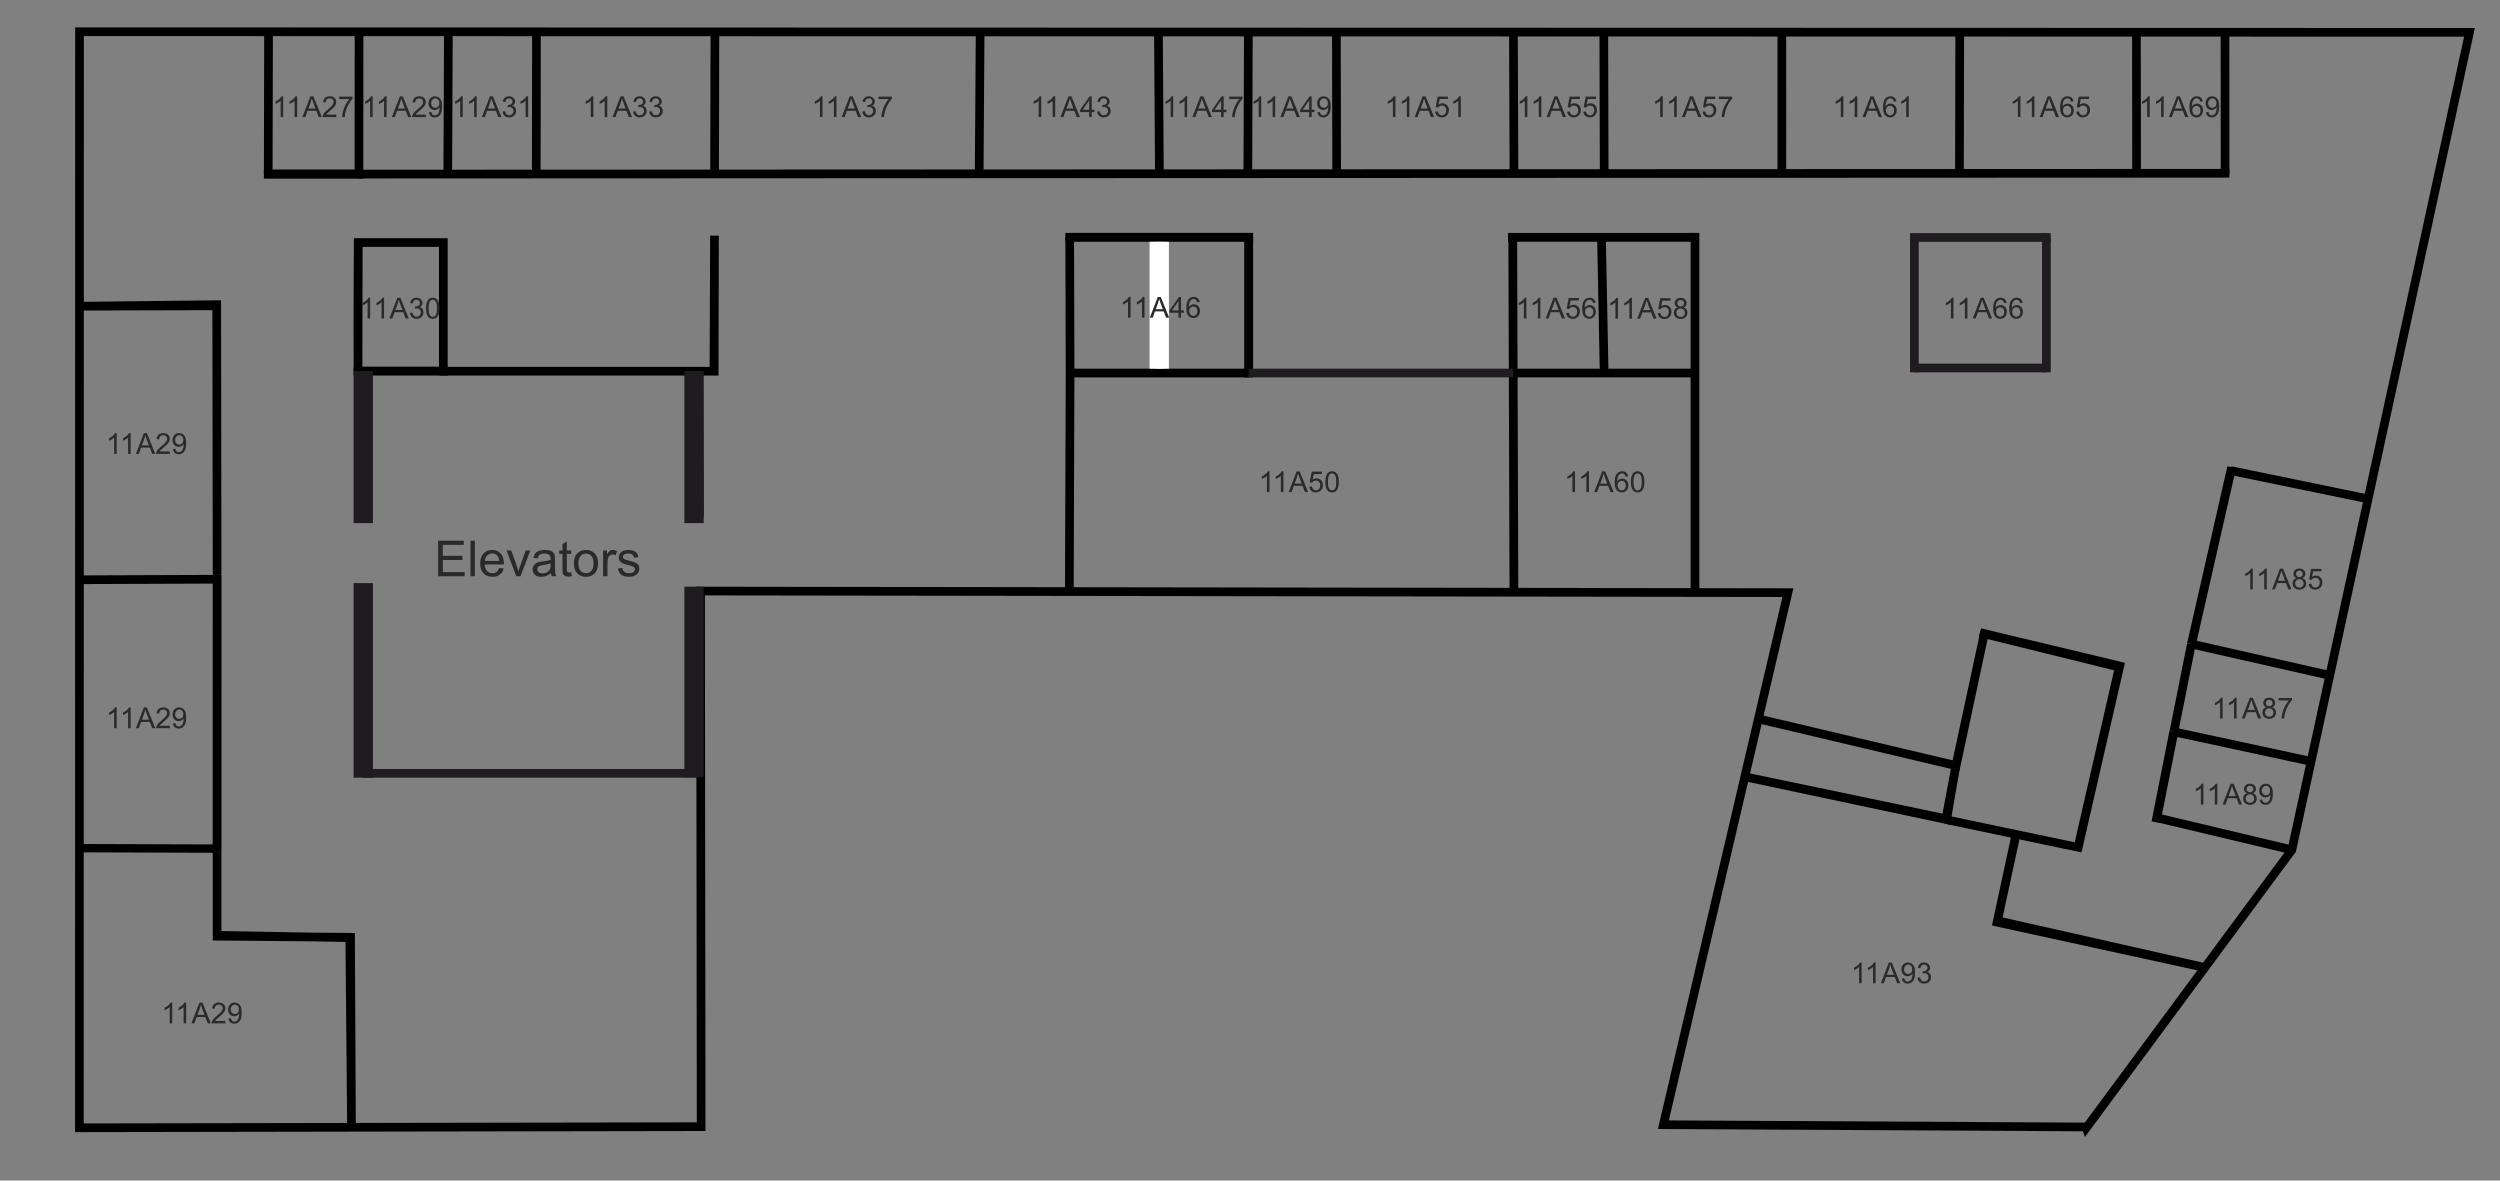 <?xml version="1.0" encoding="UTF-8"?>
<!DOCTYPE svg PUBLIC "-//W3C//DTD SVG 1.1//EN" "http://www.w3.org/Graphics/SVG/1.1/DTD/svg11.dtd">
<!-- Creator: CorelDRAW -->
<svg xmlns="http://www.w3.org/2000/svg" xml:space="preserve" width="7.2in" height="3.4in" version="1.1" style="shape-rendering:geometricPrecision; text-rendering:geometricPrecision; image-rendering:optimizeQuality; fill-rule:evenodd; clip-rule:evenodd"
viewBox="0 0 7200 3400"
 xmlns:xlink="http://www.w3.org/1999/xlink"
 xmlns:xodm="http://www.corel.com/coreldraw/odm/2003">
 <rect x="0" y="0" width="7200" height="3400" fill="#808080" stroke="none"/>
 <defs>
  <style type="text/css">
   <![CDATA[
    .str2 {stroke:black;stroke-width:25.31;stroke-miterlimit:2.613}
    .str15 {stroke:#1F1B20;stroke-width:55.56;stroke-miterlimit:2.613}
    .str17 {stroke:white;stroke-width:55.56;stroke-miterlimit:2.613}
    .str9 {stroke:black;stroke-width:25.38;stroke-miterlimit:2.613}
    .str12 {stroke:black;stroke-width:25.41;stroke-miterlimit:2.613}
    .str13 {stroke:black;stroke-width:24.46;stroke-miterlimit:2.613}
    .str11 {stroke:black;stroke-width:25.59;stroke-miterlimit:2.613}
    .str5 {stroke:black;stroke-width:25.61;stroke-miterlimit:2.613}
    .str10 {stroke:black;stroke-width:25.62;stroke-miterlimit:2.613}
    .str7 {stroke:black;stroke-width:25.65;stroke-miterlimit:2.613}
    .str16 {stroke:#FEFEFE;stroke-width:25;stroke-miterlimit:2.613}
    .str14 {stroke:#1F1B20;stroke-width:25;stroke-miterlimit:2.613}
    .str0 {stroke:black;stroke-width:25;stroke-miterlimit:2.613}
    .str4 {stroke:black;stroke-width:25.03;stroke-miterlimit:2.613}
    .str1 {stroke:black;stroke-width:24.04;stroke-miterlimit:2.613}
    .str6 {stroke:black;stroke-width:25.12;stroke-miterlimit:2.613}
    .str8 {stroke:black;stroke-width:25.15;stroke-miterlimit:2.613}
    .str3 {stroke:black;stroke-width:26.17;stroke-miterlimit:2.613}
    .fil1 {fill:none}
    .fil0 {fill:none;fill-rule:nonzero}
    .fil2 {fill:#2B2A29;fill-rule:nonzero}
    .fil3 {fill:#2B2A29;fill-rule:nonzero}
   ]]>
  </style>
 </defs>
 <g id="Layer_x0020_1">
  <g id="layer1">
   <g id="layer3">
   </g>
   <polygon id="path2399" class="fil0 str0" points="229.02,91.34 7112.08,93.17 6600.55,2447.66 6008.76,3247.91 6008,3245.67 4790.51,3239.17 5149.19,1706.83 2017.54,1702.2 2019.28,3244.78 228.59,3248 "/>
   <polygon id="path13524" class="fil0 str1" points="228.7,2442.67 625.2,2444.04 "/>
   <polygon id="path13526" class="fil0 str0" points="228.8,1669.67 624.1,1668.2 "/>
   <polygon id="path13528" class="fil0 str2" points="625.2,2456.06 625.25,1655.7 "/>
   <polygon id="path13532" class="fil0 str0" points="1012.28,3246.58 1009.56,2699.46 625.25,2696.2 625.2,2456.06 625.2,2456.06 625.25,2693.59 1007.43,2700.5 "/>
   <polygon id="path14986" class="fil0 str0" points="228.76,881.87 624.15,880.75 625.25,1655.7 624.15,877.42 "/>
   <polygon id="path15016" class="fil0 str0" points="772.48,501.38 773.42,91.49 "/>
   <polygon id="path15020" class="fil0 str0" points="1033.8,501.41 1033.99,91.46 "/>
   <polygon id="path15022" class="fil0 str3" points="759.98,501.38 1046.49,501.41 "/>
   <polygon id="path15024" class="fil0 str0" points="1291.31,91.45 1289.57,501.41 "/>
   <polygon id="path15026" class="fil0 str0" points="1545,91.4 1544.42,501.46 "/>
   <polygon id="path15028" class="fil0 str0" points="2058.92,91.38 2058.06,501.48 "/>
   <polygon id="path15032" class="fil0 str0" points="3339.03,498.67 3336.31,92.17 "/>
   <polygon id="path15072" class="fil0 str0" points="3593.77,498.75 3595.31,92.08 "/>
   <polygon id="path15074" class="fil0 str0" points="3848.76,92.04 3849.59,498.8 "/>
   <polygon id="path15076" class="fil0 str0" points="4358.67,92.01 4360.2,498.83 "/>
   <polygon id="path15078" class="fil0 str0" points="4618.94,91.96 4620.08,498.87 "/>
   <path id="path15080" class="fil0 str0" d="M5131.69 91.93c0.39,181.96 -0.01,406.98 -0.01,406.98l0.01 -406.98z"/>
   <polygon id="path15082" class="fil0 str0" points="5643.21,498.93 5644.04,91.9 "/>
   <polygon id="path15084" class="fil0 str0" points="6153.3,491.69 6152.89,91.87 "/>
   <polygon id="path15086" class="fil0 str0" points="6408.28,498.96 6407.96,91.86 "/>
   <polygon id="path15088" class="fil0 str4" points="6420.78,498.96 1033.8,501.41 "/>
   <polygon id="path15090" class="fil0 str0" points="2822.78,92.08 2820.06,498.75 "/>
   <path id="path15866" class="fil0 str0" d="M1031.78 690.94c-1.57,189.64 -0.72,377.79 -0.72,377.79l0.72 -377.79z"/>
   <polygon id="path15868" class="fil0 str5" points="1289.28,1068.79 1018.33,1068.75 "/>
   <polygon id="path15870" class="fil0 str0" points="1276.78,1076.38 1276.78,698.43 1019.28,698.55 1276.78,698.43 "/>
   <polygon id="path15872" class="fil0 str0" points="1265.49,1069.09 2056.2,1069.09 2057.72,678.63 2056.82,1069.09 "/>
   <polygon id="path15874" class="fil0 str0" points="3079.66,1703.76 3081.84,1074.37 "/>
   <polygon id="path15876" class="fil0 str6" points="3081.08,1074.34 3596.18,1074.3 "/>
   <polygon id="path15878" class="fil0 str7" points="3596.18,1086.92 3596.18,683.51 "/>
   <polygon id="path15880" class="fil0 str0" points="3080.75,683.51 3081.84,1074.37 "/>
   <polygon id="path15882" class="fil0 str5" points="3068.25,683.51 3609.01,683.51 "/>
   <polygon id="path15884" class="fil0 str0" points="3338.63,1074.32 3338.63,683.51 "/>
   <polygon id="path15886" class="fil0 str8" points="4360.08,1705.67 4356.72,683.55 "/>
   <polygon id="path15890" class="fil0 str9" points="4343.08,683.52 4881.54,683.48 "/>
   <polygon id="path16618" class="fil0 str8" points="4881.53,670.8 4881.53,1705.7 "/>
   <polygon id="path16620" class="fil0 str0" points="4881.54,1074.32 4358.4,1074.32 "/>
   <polygon id="path16622" class="fil0 str0" points="4619.96,1074.32 4612.3,683.5 "/>
   <polygon id="path16624" class="fil0 str0" points="6820.15,1436.89 6423.77,1355.2 "/>
   <polygon id="path16626" class="fil0 str0" points="6709.73,1945.14 6311.2,1854.84 "/>
   <polygon id="path16628" class="fil0 str0" points="6655.93,2192.76 6260.76,2107.64 "/>
   <polygon id="path16630" class="fil0 str0" points="6600.56,2447.65 6208.94,2354.46 "/>
   <polygon id="path16632" class="fil0 str10" points="6209.05,2367.89 6260.65,2107.61 "/>
   <polygon id="path16634" class="fil0 str0" points="6260.76,2107.64 6311.2,1854.84 "/>
   <polygon id="path16638" class="fil0 str11" points="6427.3,1345.79 6311.52,1854.76 "/>
   <polygon id="path16640" class="fil0 str0" points="6349.96,2786.52 5751.63,2655.86 5806.67,2401.06 5752.67,2651.63 "/>
   <polygon id="path16642" class="fil0 str0" points="5064.09,2070.39 5633.63,2204.98 5715.52,1821.85 5633,2204.98 "/>
   <polygon id="path16644" class="fil0 str0" points="5028.18,2237.75 5604.39,2358.12 5633,2204.98 5606.17,2360.41 "/>
   <polygon id="path16646" class="fil0 str12" points="5702.22,1821.99 6104.42,1918.2 5983.18,2448.03 6103.96,1921.19 "/>
   <path id="path16648" class="fil0 str13" d="M5606.17 2360.94c390.61,81.98 390.61,81.98 390.61,81.98l-390.61 -81.98z"/>
   <polygon id="path18905" class="fil0 str0" points="2014.17,1487.78 2012.46,1071.46 "/>
  </g>
  <line class="fil1 str14" x1="3596.18" y1="1074.3" x2="4358.4" y2= "1074.3" />
  <line class="fil1 str14" x1="5513.37" y1="685.38" x2="5513.37" y2= "1072.31" />
  <line class="fil1 str14" x1="5893.54" y1="685.92" x2="5893.54" y2= "1072.3" />
  <line class="fil1 str14" x1="5513.37" y1="683.9" x2="5893.54" y2= "683.9" />
  <line class="fil1 str14" x1="5513.37" y1="1059.81" x2="5893.54" y2= "1059.81" />
  <line class="fil1 str14" x1="5516.76" y1="683.9" x2="5500.85" y2= "683.9" />
  <line class="fil1 str14" x1="5884.22" y1="683.9" x2="5906.04" y2= "683.9" />
  <line class="fil1 str15" x1="1046.13" y1="1068.39" x2="1046.13" y2= "1506.55" />
  <line class="fil1 str15" x1="1998.8" y1="1068.39" x2="1998.8" y2= "1506.55" />
  <line class="fil1 str15" x1="1046.13" y1="1679.35" x2="1046.13" y2= "2239.64" />
  <line class="fil1 str15" x1="1998.79" y1="1689.63" x2="1998.79" y2= "2238.44" />
  <line class="fil1 str14" x1="1045.7" y1="2227.11" x2="2010.44" y2= "2227.11" />
  <path class="fil2" d="M815.59 337.13l-7.33 0 0 -46.7c-1.76,1.7 -4.08,3.38 -6.94,5.06 -2.86,1.68 -5.44,2.94 -7.72,3.78l0 -7.08c4.1,-1.92 7.68,-4.25 10.75,-7 3.07,-2.74 5.25,-5.39 6.53,-7.97l4.72 0 0 59.92z"/>
  <path id="_1" class="fil2" d="M855.76 337.13l-7.33 0 0 -46.7c-1.76,1.7 -4.08,3.38 -6.94,5.06 -2.86,1.68 -5.44,2.94 -7.72,3.78l0 -7.08c4.1,-1.92 7.68,-4.25 10.75,-7 3.07,-2.74 5.25,-5.39 6.53,-7.97l4.72 0 0 59.92z"/>
  <path id="_2" class="fil2" d="M870.98 337.13l22.89 -59.67 8.68 0 24.29 59.67 -8.98 0 -6.91 -18.08 -25.12 0 -6.47 18.08 -8.38 0zm17.17 -24.5l20.33 0 -6.22 -16.54c-1.87,-5.03 -3.29,-9.18 -4.28,-12.46 -0.82,3.89 -1.91,7.71 -3.29,11.48l-6.54 17.52z"/>
  <path id="_3" class="fil2" d="M968.6 330.13l0 7 -39.5 0c-0.06,-1.76 0.24,-3.46 0.86,-5.1 1.01,-2.68 2.64,-5.33 4.87,-7.93 2.24,-2.6 5.43,-5.6 9.58,-9 6.46,-5.32 10.85,-9.53 13.14,-12.64 2.31,-3.11 3.46,-6.06 3.46,-8.83 0,-2.9 -1.04,-5.35 -3.13,-7.35 -2.08,-1.99 -4.81,-2.99 -8.15,-2.99 -3.54,0 -6.37,1.06 -8.5,3.17 -2.13,2.1 -3.19,5.02 -3.22,8.75l-7.5 -0.75c0.51,-5.61 2.46,-9.89 5.82,-12.83 3.37,-2.94 7.89,-4.42 13.57,-4.42 5.72,0 10.26,1.58 13.59,4.76 3.35,3.18 5.02,7.13 5.02,11.82 0,2.39 -0.49,4.74 -1.47,7.04 -0.97,2.32 -2.6,4.75 -4.86,7.3 -2.28,2.54 -6.04,6.06 -11.29,10.5 -4.4,3.7 -7.24,6.2 -8.48,7.52 -1.25,1.32 -2.28,2.64 -3.1,3.97l29.29 0z"/>
  <path id="_4" class="fil2" d="M976.95 285.21l0 -7 38.58 0 0 5.67c-3.79,4.04 -7.57,9.42 -11.29,16.13 -3.74,6.71 -6.61,13.61 -8.65,20.71 -1.46,4.99 -2.4,10.47 -2.8,16.42l-7.5 0c0.08,-4.69 1,-10.37 2.76,-17.03 1.76,-6.67 4.28,-13.08 7.57,-19.26 3.29,-6.18 6.79,-11.39 10.5,-15.63l-29.17 0z"/>
  <path class="fil2" d="M1073.25 337.22l-7.33 0 0 -46.7c-1.76,1.7 -4.08,3.38 -6.94,5.06 -2.86,1.68 -5.44,2.94 -7.72,3.78l0 -7.08c4.1,-1.92 7.68,-4.25 10.75,-7 3.07,-2.74 5.25,-5.39 6.53,-7.97l4.72 0 0 59.92z"/>
  <path id="_1_0" class="fil2" d="M1113.41 337.22l-7.33 0 0 -46.7c-1.76,1.7 -4.08,3.38 -6.94,5.06 -2.86,1.68 -5.44,2.94 -7.72,3.78l0 -7.08c4.1,-1.92 7.68,-4.25 10.75,-7 3.07,-2.74 5.25,-5.39 6.53,-7.97l4.72 0 0 59.92z"/>
  <path id="_2_1" class="fil2" d="M1128.63 337.22l22.89 -59.67 8.68 0 24.29 59.67 -8.98 0 -6.91 -18.08 -25.12 0 -6.47 18.08 -8.38 0zm17.17 -24.5l20.33 0 -6.22 -16.54c-1.87,-5.03 -3.29,-9.18 -4.28,-12.46 -0.82,3.89 -1.91,7.71 -3.29,11.48l-6.54 17.52z"/>
  <path id="_3_2" class="fil2" d="M1226.26 330.22l0 7 -39.5 0c-0.06,-1.76 0.24,-3.46 0.86,-5.1 1.01,-2.68 2.64,-5.33 4.87,-7.93 2.24,-2.6 5.43,-5.6 9.58,-9 6.46,-5.32 10.85,-9.53 13.14,-12.64 2.31,-3.11 3.46,-6.06 3.46,-8.83 0,-2.9 -1.04,-5.35 -3.13,-7.35 -2.08,-1.99 -4.81,-2.99 -8.15,-2.99 -3.54,0 -6.37,1.06 -8.5,3.17 -2.13,2.1 -3.19,5.02 -3.22,8.75l-7.5 -0.75c0.51,-5.61 2.46,-9.89 5.82,-12.83 3.37,-2.94 7.89,-4.42 13.57,-4.42 5.72,0 10.26,1.58 13.59,4.76 3.35,3.18 5.02,7.13 5.02,11.82 0,2.39 -0.49,4.74 -1.47,7.04 -0.97,2.32 -2.6,4.75 -4.86,7.3 -2.28,2.54 -6.04,6.06 -11.29,10.5 -4.4,3.7 -7.24,6.2 -8.48,7.52 -1.25,1.32 -2.28,2.64 -3.1,3.97l29.29 0z"/>
  <path id="_4_3" class="fil2" d="M1235.27 323.38l7 -0.58c0.6,3.31 1.74,5.7 3.42,7.18 1.68,1.48 3.83,2.24 6.47,2.24 2.25,0 4.22,-0.52 5.93,-1.56 1.71,-1.03 3.1,-2.4 4.17,-4.14 1.07,-1.72 1.97,-4.06 2.71,-6.99 0.74,-2.93 1.09,-5.92 1.09,-8.96 0,-0.32 -0.01,-0.82 -0.04,-1.47 -1.46,2.33 -3.46,4.24 -5.99,5.68 -2.53,1.46 -5.28,2.18 -8.22,2.18 -4.93,0 -9.1,-1.79 -12.52,-5.37 -3.4,-3.57 -5.11,-8.29 -5.11,-14.15 0,-6.06 1.78,-10.92 5.35,-14.61 3.56,-3.68 8.02,-5.53 13.39,-5.53 3.86,0 7.4,1.04 10.63,3.14 3.21,2.08 5.64,5.06 7.3,8.93 1.67,3.86 2.5,9.46 2.5,16.78 0,7.63 -0.82,13.7 -2.47,18.21 -1.65,4.53 -4.13,7.96 -7.39,10.32 -3.26,2.36 -7.08,3.54 -11.47,3.54 -4.67,0 -8.47,-1.29 -11.43,-3.89 -2.94,-2.59 -4.72,-6.25 -5.32,-10.94zm29.92 -26.32c0,-4.19 -1.11,-7.53 -3.33,-9.98 -2.2,-2.46 -4.9,-3.7 -8.07,-3.7 -3.28,0 -6.11,1.32 -8.5,3.97 -2.41,2.65 -3.6,6.1 -3.6,10.32 0,3.79 1.14,6.88 3.4,9.24 2.28,2.38 5.11,3.56 8.49,3.56 3.39,0 6.17,-1.18 8.35,-3.56 2.18,-2.36 3.26,-5.65 3.26,-9.85z"/>
  <path class="fil2" d="M1332.67 337.13l-7.33 0 0 -46.7c-1.76,1.7 -4.08,3.38 -6.94,5.06 -2.86,1.68 -5.44,2.94 -7.72,3.78l0 -7.08c4.1,-1.92 7.68,-4.25 10.75,-7 3.07,-2.74 5.25,-5.39 6.53,-7.97l4.72 0 0 59.92z"/>
  <path id="_1_4" class="fil2" d="M1372.84 337.13l-7.33 0 0 -46.7c-1.76,1.7 -4.08,3.38 -6.94,5.06 -2.86,1.68 -5.44,2.94 -7.72,3.78l0 -7.08c4.1,-1.92 7.68,-4.25 10.75,-7 3.07,-2.74 5.25,-5.39 6.53,-7.97l4.72 0 0 59.92z"/>
  <path id="_2_5" class="fil2" d="M1388.06 337.13l22.89 -59.67 8.68 0 24.29 59.67 -8.98 0 -6.91 -18.08 -25.12 0 -6.47 18.08 -8.38 0zm17.17 -24.5l20.33 0 -6.22 -16.54c-1.87,-5.03 -3.29,-9.18 -4.28,-12.46 -0.82,3.89 -1.91,7.71 -3.29,11.48l-6.54 17.52z"/>
  <path id="_3_6" class="fil2" d="M1447.27 321.3l7.33 -1c0.85,4.17 2.26,7.17 4.28,9 2.02,1.83 4.49,2.75 7.42,2.75 3.47,0 6.4,-1.2 8.76,-3.58 2.36,-2.39 3.54,-5.35 3.54,-8.88 0,-3.36 -1.1,-6.14 -3.31,-8.33 -2.19,-2.18 -4.98,-3.28 -8.39,-3.28 -1.39,0 -3.11,0.28 -5.18,0.82l0.82 -6.42c0.48,0.06 0.89,0.09 1.18,0.09 3.14,0 5.94,-0.82 8.46,-2.44 2.5,-1.63 3.75,-4.13 3.75,-7.5 0,-2.68 -0.91,-4.91 -2.74,-6.67 -1.82,-1.76 -4.17,-2.64 -7.04,-2.64 -2.86,0 -5.24,0.9 -7.14,2.71 -1.91,1.8 -3.13,4.51 -3.67,8.13l-7.33 -1.33c0.9,-4.92 2.93,-8.74 6.11,-11.44 3.17,-2.71 7.13,-4.06 11.85,-4.06 3.25,0 6.25,0.69 8.99,2.1 2.75,1.39 4.85,3.29 6.29,5.69 1.46,2.42 2.18,4.97 2.18,7.68 0,2.57 -0.69,4.9 -2.07,7.01 -1.39,2.11 -3.44,3.8 -6.15,5.04 3.53,0.81 6.26,2.5 8.22,5.07 1.94,2.56 2.92,5.78 2.92,9.63 0,5.2 -1.9,9.64 -5.69,13.26 -3.81,3.62 -8.61,5.43 -14.42,5.43 -5.24,0 -9.58,-1.57 -13.04,-4.69 -3.47,-3.13 -5.44,-7.17 -5.93,-12.14z"/>
  <path id="_4_7" class="fil2" d="M1521.11 337.13l-7.33 0 0 -46.7c-1.76,1.7 -4.08,3.38 -6.94,5.06 -2.86,1.68 -5.44,2.94 -7.72,3.78l0 -7.08c4.1,-1.92 7.68,-4.25 10.75,-7 3.07,-2.74 5.25,-5.39 6.53,-7.97l4.72 0 0 59.92z"/>
  <path class="fil2" d="M1708.79 337.13l-7.33 0 0 -46.7c-1.76,1.7 -4.08,3.38 -6.94,5.06 -2.86,1.68 -5.44,2.94 -7.72,3.78l0 -7.08c4.1,-1.92 7.68,-4.25 10.75,-7 3.07,-2.74 5.25,-5.39 6.53,-7.97l4.72 0 0 59.92z"/>
  <path id="_1_8" class="fil2" d="M1748.96 337.13l-7.33 0 0 -46.7c-1.76,1.7 -4.08,3.38 -6.94,5.06 -2.86,1.68 -5.44,2.94 -7.72,3.78l0 -7.08c4.1,-1.92 7.68,-4.25 10.75,-7 3.07,-2.74 5.25,-5.39 6.53,-7.97l4.72 0 0 59.92z"/>
  <path id="_2_9" class="fil2" d="M1764.18 337.13l22.89 -59.67 8.68 0 24.29 59.67 -8.98 0 -6.91 -18.08 -25.12 0 -6.47 18.08 -8.38 0zm17.17 -24.5l20.33 0 -6.22 -16.54c-1.87,-5.03 -3.29,-9.18 -4.28,-12.46 -0.82,3.89 -1.91,7.71 -3.29,11.48l-6.54 17.52z"/>
  <path id="_3_10" class="fil2" d="M1823.39 321.3l7.33 -1c0.85,4.17 2.26,7.17 4.28,9 2.02,1.83 4.49,2.75 7.42,2.75 3.47,0 6.4,-1.2 8.76,-3.58 2.36,-2.39 3.54,-5.35 3.54,-8.88 0,-3.36 -1.1,-6.14 -3.31,-8.33 -2.19,-2.18 -4.98,-3.28 -8.39,-3.28 -1.39,0 -3.11,0.28 -5.18,0.82l0.82 -6.42c0.48,0.06 0.89,0.09 1.18,0.09 3.14,0 5.94,-0.82 8.46,-2.44 2.5,-1.63 3.75,-4.13 3.75,-7.5 0,-2.68 -0.91,-4.91 -2.74,-6.67 -1.82,-1.76 -4.17,-2.64 -7.04,-2.64 -2.86,0 -5.24,0.9 -7.14,2.71 -1.91,1.8 -3.13,4.51 -3.67,8.13l-7.33 -1.33c0.9,-4.92 2.93,-8.74 6.11,-11.44 3.17,-2.71 7.13,-4.06 11.85,-4.06 3.25,0 6.25,0.69 8.99,2.1 2.75,1.39 4.85,3.29 6.29,5.69 1.46,2.42 2.18,4.97 2.18,7.68 0,2.57 -0.69,4.9 -2.07,7.01 -1.39,2.11 -3.44,3.8 -6.15,5.04 3.53,0.81 6.26,2.5 8.22,5.07 1.94,2.56 2.92,5.78 2.92,9.63 0,5.2 -1.9,9.64 -5.69,13.26 -3.81,3.62 -8.61,5.43 -14.42,5.43 -5.24,0 -9.58,-1.57 -13.04,-4.69 -3.47,-3.13 -5.44,-7.17 -5.93,-12.14z"/>
  <path id="_4_11" class="fil2" d="M1869.73 321.3l7.33 -1c0.85,4.17 2.26,7.17 4.28,9 2.02,1.83 4.49,2.75 7.42,2.75 3.47,0 6.4,-1.2 8.76,-3.58 2.36,-2.39 3.54,-5.35 3.54,-8.88 0,-3.36 -1.1,-6.14 -3.31,-8.33 -2.19,-2.18 -4.98,-3.28 -8.39,-3.28 -1.39,0 -3.11,0.28 -5.18,0.82l0.82 -6.42c0.48,0.06 0.89,0.09 1.18,0.09 3.14,0 5.94,-0.82 8.46,-2.44 2.5,-1.63 3.75,-4.13 3.75,-7.5 0,-2.68 -0.91,-4.91 -2.74,-6.67 -1.82,-1.76 -4.17,-2.64 -7.04,-2.64 -2.86,0 -5.24,0.9 -7.14,2.71 -1.91,1.8 -3.13,4.51 -3.67,8.13l-7.33 -1.33c0.9,-4.92 2.93,-8.74 6.11,-11.44 3.17,-2.71 7.13,-4.06 11.85,-4.06 3.25,0 6.25,0.69 8.99,2.1 2.75,1.39 4.85,3.29 6.29,5.69 1.46,2.42 2.18,4.97 2.18,7.68 0,2.57 -0.69,4.9 -2.07,7.01 -1.39,2.11 -3.44,3.8 -6.15,5.04 3.53,0.81 6.26,2.5 8.22,5.07 1.94,2.56 2.92,5.78 2.92,9.63 0,5.2 -1.9,9.64 -5.69,13.26 -3.81,3.62 -8.61,5.43 -14.42,5.43 -5.24,0 -9.58,-1.57 -13.04,-4.69 -3.47,-3.13 -5.44,-7.17 -5.93,-12.14z"/>
  <path class="fil2" d="M2368.79 337.13l-7.33 0 0 -46.7c-1.76,1.7 -4.08,3.38 -6.94,5.06 -2.86,1.68 -5.44,2.94 -7.72,3.78l0 -7.08c4.1,-1.92 7.68,-4.25 10.75,-7 3.07,-2.74 5.25,-5.39 6.53,-7.97l4.72 0 0 59.92z"/>
  <path id="_1_12" class="fil2" d="M2408.96 337.13l-7.33 0 0 -46.7c-1.76,1.7 -4.08,3.38 -6.94,5.06 -2.86,1.68 -5.44,2.94 -7.72,3.78l0 -7.08c4.1,-1.92 7.68,-4.25 10.75,-7 3.07,-2.74 5.25,-5.39 6.53,-7.97l4.72 0 0 59.92z"/>
  <path id="_2_13" class="fil2" d="M2424.18 337.13l22.89 -59.67 8.68 0 24.29 59.67 -8.98 0 -6.91 -18.08 -25.12 0 -6.47 18.08 -8.38 0zm17.17 -24.5l20.33 0 -6.22 -16.54c-1.87,-5.03 -3.29,-9.18 -4.28,-12.46 -0.82,3.89 -1.91,7.71 -3.29,11.48l-6.54 17.52z"/>
  <path id="_3_14" class="fil2" d="M2483.39 321.3l7.33 -1c0.85,4.17 2.26,7.17 4.28,9 2.02,1.83 4.49,2.75 7.42,2.75 3.47,0 6.4,-1.2 8.76,-3.58 2.36,-2.39 3.54,-5.35 3.54,-8.88 0,-3.36 -1.1,-6.14 -3.31,-8.33 -2.19,-2.18 -4.98,-3.28 -8.39,-3.28 -1.39,0 -3.11,0.28 -5.18,0.82l0.82 -6.42c0.48,0.06 0.89,0.09 1.18,0.09 3.14,0 5.94,-0.82 8.46,-2.44 2.5,-1.63 3.75,-4.13 3.75,-7.5 0,-2.68 -0.91,-4.91 -2.74,-6.67 -1.82,-1.76 -4.17,-2.64 -7.04,-2.64 -2.86,0 -5.24,0.9 -7.14,2.71 -1.91,1.8 -3.13,4.51 -3.67,8.13l-7.33 -1.33c0.9,-4.92 2.93,-8.74 6.11,-11.44 3.17,-2.71 7.13,-4.06 11.85,-4.06 3.25,0 6.25,0.69 8.99,2.1 2.75,1.39 4.85,3.29 6.29,5.69 1.46,2.42 2.18,4.97 2.18,7.68 0,2.57 -0.69,4.9 -2.07,7.01 -1.39,2.11 -3.44,3.8 -6.15,5.04 3.53,0.81 6.26,2.5 8.22,5.07 1.94,2.56 2.92,5.78 2.92,9.63 0,5.2 -1.9,9.64 -5.69,13.26 -3.81,3.62 -8.61,5.43 -14.42,5.43 -5.24,0 -9.58,-1.57 -13.04,-4.69 -3.47,-3.13 -5.44,-7.17 -5.93,-12.14z"/>
  <path id="_4_15" class="fil2" d="M2530.15 285.21l0 -7 38.58 0 0 5.67c-3.79,4.04 -7.57,9.42 -11.29,16.13 -3.74,6.71 -6.61,13.61 -8.65,20.71 -1.46,4.99 -2.4,10.47 -2.8,16.42l-7.5 0c0.08,-4.69 1,-10.37 2.76,-17.03 1.76,-6.67 4.28,-13.08 7.57,-19.26 3.29,-6.18 6.79,-11.39 10.5,-15.63l-29.17 0z"/>
  <path class="fil2" d="M2998.79 337.13l-7.33 0 0 -46.7c-1.76,1.7 -4.08,3.38 -6.94,5.06 -2.86,1.68 -5.44,2.94 -7.72,3.78l0 -7.08c4.1,-1.92 7.68,-4.25 10.75,-7 3.07,-2.74 5.25,-5.39 6.53,-7.97l4.72 0 0 59.92z"/>
  <path id="_1_16" class="fil2" d="M3038.96 337.13l-7.33 0 0 -46.7c-1.76,1.7 -4.08,3.38 -6.94,5.06 -2.86,1.68 -5.44,2.94 -7.72,3.78l0 -7.08c4.1,-1.92 7.68,-4.25 10.75,-7 3.07,-2.74 5.25,-5.39 6.53,-7.97l4.72 0 0 59.92z"/>
  <path id="_2_17" class="fil2" d="M3054.18 337.13l22.89 -59.67 8.68 0 24.29 59.67 -8.98 0 -6.91 -18.08 -25.12 0 -6.47 18.08 -8.38 0zm17.17 -24.5l20.33 0 -6.22 -16.54c-1.87,-5.03 -3.29,-9.18 -4.28,-12.46 -0.82,3.89 -1.91,7.71 -3.29,11.48l-6.54 17.52z"/>
  <path id="_3_18" class="fil2" d="M3136.8 337.13l0 -14.25 -25.92 0 0 -6.75 27.25 -38.67 6 0 0 38.67 8.08 0 0 6.75 -8.08 0 0 14.25 -7.33 0zm0 -21l0 -26.85 -18.71 26.85 18.71 0z"/>
  <path id="_4_19" class="fil2" d="M3159.73 321.3l7.33 -1c0.85,4.17 2.26,7.17 4.28,9 2.02,1.83 4.49,2.75 7.42,2.75 3.47,0 6.4,-1.2 8.76,-3.58 2.36,-2.39 3.54,-5.35 3.54,-8.88 0,-3.36 -1.1,-6.14 -3.31,-8.33 -2.19,-2.18 -4.98,-3.28 -8.39,-3.28 -1.39,0 -3.11,0.28 -5.18,0.82l0.82 -6.42c0.48,0.06 0.89,0.09 1.18,0.09 3.14,0 5.94,-0.82 8.46,-2.44 2.5,-1.63 3.75,-4.13 3.75,-7.5 0,-2.68 -0.91,-4.91 -2.74,-6.67 -1.82,-1.76 -4.17,-2.64 -7.04,-2.64 -2.86,0 -5.24,0.9 -7.14,2.71 -1.91,1.8 -3.13,4.51 -3.67,8.13l-7.33 -1.33c0.9,-4.92 2.93,-8.74 6.11,-11.44 3.17,-2.71 7.13,-4.06 11.85,-4.06 3.25,0 6.25,0.69 8.99,2.1 2.75,1.39 4.85,3.29 6.29,5.69 1.46,2.42 2.18,4.97 2.18,7.68 0,2.57 -0.69,4.9 -2.07,7.01 -1.39,2.11 -3.44,3.8 -6.15,5.04 3.53,0.81 6.26,2.5 8.22,5.07 1.94,2.56 2.92,5.78 2.92,9.63 0,5.2 -1.9,9.64 -5.69,13.26 -3.81,3.62 -8.61,5.43 -14.42,5.43 -5.24,0 -9.58,-1.57 -13.04,-4.69 -3.47,-3.13 -5.44,-7.17 -5.93,-12.14z"/>
  <path class="fil2" d="M3378.79 337.13l-7.33 0 0 -46.7c-1.76,1.7 -4.08,3.38 -6.94,5.06 -2.86,1.68 -5.44,2.94 -7.72,3.78l0 -7.08c4.1,-1.92 7.68,-4.25 10.75,-7 3.07,-2.74 5.25,-5.39 6.53,-7.97l4.72 0 0 59.92z"/>
  <path id="_1_20" class="fil2" d="M3418.96 337.13l-7.33 0 0 -46.7c-1.76,1.7 -4.08,3.38 -6.94,5.06 -2.86,1.68 -5.44,2.94 -7.72,3.78l0 -7.08c4.1,-1.92 7.68,-4.25 10.75,-7 3.07,-2.74 5.25,-5.39 6.53,-7.97l4.72 0 0 59.92z"/>
  <path id="_2_21" class="fil2" d="M3434.18 337.13l22.89 -59.67 8.68 0 24.29 59.67 -8.98 0 -6.91 -18.08 -25.12 0 -6.47 18.08 -8.38 0zm17.17 -24.5l20.33 0 -6.22 -16.54c-1.87,-5.03 -3.29,-9.18 -4.28,-12.46 -0.82,3.89 -1.91,7.71 -3.29,11.48l-6.54 17.52z"/>
  <path id="_3_22" class="fil2" d="M3516.8 337.13l0 -14.25 -25.92 0 0 -6.75 27.25 -38.67 6 0 0 38.67 8.08 0 0 6.75 -8.08 0 0 14.25 -7.33 0zm0 -21l0 -26.85 -18.71 26.85 18.71 0z"/>
  <path id="_4_23" class="fil2" d="M3540.15 285.21l0 -7 38.58 0 0 5.67c-3.79,4.04 -7.57,9.42 -11.29,16.13 -3.74,6.71 -6.61,13.61 -8.65,20.71 -1.46,4.99 -2.4,10.47 -2.8,16.42l-7.5 0c0.08,-4.69 1,-10.37 2.76,-17.03 1.76,-6.67 4.28,-13.08 7.57,-19.26 3.29,-6.18 6.79,-11.39 10.5,-15.63l-29.17 0z"/>
  <path class="fil2" d="M3632.33 337.13l-7.33 0 0 -46.7c-1.76,1.7 -4.08,3.38 -6.94,5.06 -2.86,1.68 -5.44,2.94 -7.72,3.78l0 -7.08c4.1,-1.92 7.68,-4.25 10.75,-7 3.07,-2.74 5.25,-5.39 6.53,-7.97l4.72 0 0 59.92z"/>
  <path id="_1_24" class="fil2" d="M3672.49 337.13l-7.33 0 0 -46.7c-1.76,1.7 -4.08,3.38 -6.94,5.06 -2.86,1.68 -5.44,2.94 -7.72,3.78l0 -7.08c4.1,-1.92 7.68,-4.25 10.75,-7 3.07,-2.74 5.25,-5.39 6.53,-7.97l4.72 0 0 59.92z"/>
  <path id="_2_25" class="fil2" d="M3687.71 337.13l22.89 -59.67 8.68 0 24.29 59.67 -8.98 0 -6.91 -18.08 -25.12 0 -6.47 18.08 -8.38 0zm17.17 -24.5l20.33 0 -6.22 -16.54c-1.87,-5.03 -3.29,-9.18 -4.28,-12.46 -0.82,3.89 -1.91,7.71 -3.29,11.48l-6.54 17.52z"/>
  <path id="_3_26" class="fil2" d="M3770.34 337.13l0 -14.25 -25.92 0 0 -6.75 27.25 -38.67 6 0 0 38.67 8.08 0 0 6.75 -8.08 0 0 14.25 -7.33 0zm0 -21l0 -26.85 -18.71 26.85 18.71 0z"/>
  <path id="_4_27" class="fil2" d="M3794.35 323.3l7 -0.58c0.6,3.31 1.74,5.7 3.42,7.18 1.68,1.48 3.83,2.24 6.47,2.24 2.25,0 4.22,-0.52 5.93,-1.56 1.71,-1.03 3.1,-2.4 4.17,-4.14 1.07,-1.72 1.97,-4.06 2.71,-6.99 0.74,-2.93 1.09,-5.92 1.09,-8.96 0,-0.32 -0.01,-0.82 -0.04,-1.47 -1.46,2.33 -3.46,4.24 -5.99,5.68 -2.53,1.46 -5.28,2.18 -8.22,2.18 -4.93,0 -9.1,-1.79 -12.52,-5.37 -3.4,-3.57 -5.11,-8.29 -5.11,-14.15 0,-6.06 1.78,-10.92 5.35,-14.61 3.56,-3.68 8.02,-5.53 13.39,-5.53 3.86,0 7.4,1.04 10.63,3.14 3.21,2.08 5.64,5.06 7.3,8.93 1.67,3.86 2.5,9.46 2.5,16.78 0,7.63 -0.82,13.7 -2.47,18.21 -1.65,4.53 -4.13,7.96 -7.39,10.32 -3.26,2.36 -7.08,3.54 -11.47,3.54 -4.67,0 -8.47,-1.29 -11.43,-3.89 -2.94,-2.59 -4.72,-6.25 -5.32,-10.94zm29.92 -26.32c0,-4.19 -1.11,-7.53 -3.33,-9.98 -2.2,-2.46 -4.9,-3.7 -8.07,-3.7 -3.28,0 -6.11,1.32 -8.5,3.97 -2.41,2.65 -3.6,6.1 -3.6,10.32 0,3.79 1.14,6.88 3.4,9.24 2.28,2.38 5.11,3.56 8.49,3.56 3.39,0 6.17,-1.18 8.35,-3.56 2.18,-2.36 3.26,-5.65 3.26,-9.85z"/>
  <path class="fil2" d="M4018.79 337.13l-7.33 0 0 -46.7c-1.76,1.7 -4.08,3.38 -6.94,5.06 -2.86,1.68 -5.44,2.94 -7.72,3.78l0 -7.08c4.1,-1.92 7.68,-4.25 10.75,-7 3.07,-2.74 5.25,-5.39 6.53,-7.97l4.72 0 0 59.92z"/>
  <path id="_1_28" class="fil2" d="M4058.96 337.13l-7.33 0 0 -46.7c-1.76,1.7 -4.08,3.38 -6.94,5.06 -2.86,1.68 -5.44,2.94 -7.72,3.78l0 -7.08c4.1,-1.92 7.68,-4.25 10.75,-7 3.07,-2.74 5.25,-5.39 6.53,-7.97l4.72 0 0 59.92z"/>
  <path id="_2_29" class="fil2" d="M4074.18 337.13l22.89 -59.67 8.68 0 24.29 59.67 -8.98 0 -6.91 -18.08 -25.12 0 -6.47 18.08 -8.38 0zm17.17 -24.5l20.33 0 -6.22 -16.54c-1.87,-5.03 -3.29,-9.18 -4.28,-12.46 -0.82,3.89 -1.91,7.71 -3.29,11.48l-6.54 17.52z"/>
  <path id="_3_30" class="fil2" d="M4133.39 321.46l7.67 -0.59c0.57,3.74 1.89,6.54 3.94,8.43 2.06,1.87 4.57,2.82 7.53,2.82 3.57,0 6.56,-1.33 8.99,-3.99 2.42,-2.67 3.63,-6.19 3.63,-10.58 0,-4.18 -1.15,-7.47 -3.47,-9.89 -2.32,-2.41 -5.39,-3.62 -9.21,-3.62 -2.38,0 -4.5,0.54 -6.39,1.62 -1.87,1.09 -3.35,2.49 -4.43,4.21l-6.92 -1 5.75 -30.67 29.58 0 0 7 -23.74 0 -3.18 16.1c3.57,-2.52 7.32,-3.76 11.24,-3.76 5.19,0 9.58,1.8 13.15,5.42 3.57,3.61 5.36,8.25 5.36,13.91 0,5.41 -1.57,10.07 -4.71,14 -3.82,4.83 -9.04,7.25 -15.65,7.25 -5.41,0 -9.83,-1.53 -13.26,-4.57 -3.43,-3.04 -5.39,-7.07 -5.87,-12.09z"/>
  <path id="_4_31" class="fil2" d="M4207.23 337.13l-7.33 0 0 -46.7c-1.76,1.7 -4.08,3.38 -6.94,5.06 -2.86,1.68 -5.44,2.94 -7.72,3.78l0 -7.08c4.1,-1.92 7.68,-4.25 10.75,-7 3.07,-2.74 5.25,-5.39 6.53,-7.97l4.72 0 0 59.92z"/>
  <path class="fil2" d="M4398.79 337.13l-7.33 0 0 -46.7c-1.76,1.7 -4.08,3.38 -6.94,5.06 -2.86,1.68 -5.44,2.94 -7.72,3.78l0 -7.08c4.1,-1.92 7.68,-4.25 10.75,-7 3.07,-2.74 5.25,-5.39 6.53,-7.97l4.72 0 0 59.92z"/>
  <path id="_1_32" class="fil2" d="M4438.96 337.13l-7.33 0 0 -46.7c-1.76,1.7 -4.08,3.38 -6.94,5.06 -2.86,1.68 -5.44,2.94 -7.72,3.78l0 -7.08c4.1,-1.92 7.68,-4.25 10.75,-7 3.07,-2.74 5.25,-5.39 6.53,-7.97l4.72 0 0 59.92z"/>
  <path id="_2_33" class="fil2" d="M4454.18 337.13l22.89 -59.67 8.68 0 24.29 59.67 -8.98 0 -6.91 -18.08 -25.12 0 -6.47 18.08 -8.38 0zm17.17 -24.5l20.33 0 -6.22 -16.54c-1.87,-5.03 -3.29,-9.18 -4.28,-12.46 -0.82,3.89 -1.91,7.71 -3.29,11.48l-6.54 17.52z"/>
  <path id="_3_34" class="fil2" d="M4513.39 321.46l7.67 -0.59c0.57,3.74 1.89,6.54 3.94,8.43 2.06,1.87 4.57,2.82 7.53,2.82 3.57,0 6.56,-1.33 8.99,-3.99 2.42,-2.67 3.63,-6.19 3.63,-10.58 0,-4.18 -1.15,-7.47 -3.47,-9.89 -2.32,-2.41 -5.39,-3.62 -9.21,-3.62 -2.38,0 -4.5,0.54 -6.39,1.62 -1.87,1.09 -3.35,2.49 -4.43,4.21l-6.92 -1 5.75 -30.67 29.58 0 0 7 -23.74 0 -3.18 16.1c3.57,-2.52 7.32,-3.76 11.24,-3.76 5.19,0 9.58,1.8 13.15,5.42 3.57,3.61 5.36,8.25 5.36,13.91 0,5.41 -1.57,10.07 -4.71,14 -3.82,4.83 -9.04,7.25 -15.65,7.25 -5.41,0 -9.83,-1.53 -13.26,-4.57 -3.43,-3.04 -5.39,-7.07 -5.87,-12.09z"/>
  <path id="_4_35" class="fil2" d="M4559.73 321.46l7.67 -0.59c0.57,3.74 1.89,6.54 3.94,8.43 2.06,1.87 4.57,2.82 7.53,2.82 3.57,0 6.56,-1.33 8.99,-3.99 2.42,-2.67 3.63,-6.19 3.63,-10.58 0,-4.18 -1.15,-7.47 -3.47,-9.89 -2.32,-2.41 -5.39,-3.62 -9.21,-3.62 -2.38,0 -4.5,0.54 -6.39,1.62 -1.87,1.09 -3.35,2.49 -4.43,4.21l-6.92 -1 5.75 -30.67 29.58 0 0 7 -23.74 0 -3.18 16.1c3.57,-2.52 7.32,-3.76 11.24,-3.76 5.19,0 9.58,1.8 13.15,5.42 3.57,3.61 5.36,8.25 5.36,13.91 0,5.41 -1.57,10.07 -4.71,14 -3.82,4.83 -9.04,7.25 -15.65,7.25 -5.41,0 -9.83,-1.53 -13.26,-4.57 -3.43,-3.04 -5.39,-7.07 -5.87,-12.09z"/>
  <path class="fil2" d="M4788.79 337.13l-7.33 0 0 -46.7c-1.76,1.7 -4.08,3.38 -6.94,5.06 -2.86,1.68 -5.44,2.94 -7.72,3.78l0 -7.08c4.1,-1.92 7.68,-4.25 10.75,-7 3.07,-2.74 5.25,-5.39 6.53,-7.97l4.72 0 0 59.92z"/>
  <path id="_1_36" class="fil2" d="M4828.96 337.13l-7.33 0 0 -46.7c-1.76,1.7 -4.08,3.38 -6.94,5.06 -2.86,1.68 -5.44,2.94 -7.72,3.78l0 -7.08c4.1,-1.92 7.68,-4.25 10.75,-7 3.07,-2.74 5.25,-5.39 6.53,-7.97l4.72 0 0 59.92z"/>
  <path id="_2_37" class="fil2" d="M4844.18 337.13l22.89 -59.67 8.68 0 24.29 59.67 -8.98 0 -6.91 -18.08 -25.12 0 -6.47 18.08 -8.38 0zm17.17 -24.5l20.33 0 -6.22 -16.54c-1.87,-5.03 -3.29,-9.18 -4.28,-12.46 -0.82,3.89 -1.91,7.71 -3.29,11.48l-6.54 17.52z"/>
  <path id="_3_38" class="fil2" d="M4903.39 321.46l7.67 -0.59c0.57,3.74 1.89,6.54 3.94,8.43 2.06,1.87 4.57,2.82 7.53,2.82 3.57,0 6.56,-1.33 8.99,-3.99 2.42,-2.67 3.63,-6.19 3.63,-10.58 0,-4.18 -1.15,-7.47 -3.47,-9.89 -2.32,-2.41 -5.39,-3.62 -9.21,-3.62 -2.38,0 -4.5,0.54 -6.39,1.62 -1.87,1.09 -3.35,2.49 -4.43,4.21l-6.92 -1 5.75 -30.67 29.58 0 0 7 -23.74 0 -3.18 16.1c3.57,-2.52 7.32,-3.76 11.24,-3.76 5.19,0 9.58,1.8 13.15,5.42 3.57,3.61 5.36,8.25 5.36,13.91 0,5.41 -1.57,10.07 -4.71,14 -3.82,4.83 -9.04,7.25 -15.65,7.25 -5.41,0 -9.83,-1.53 -13.26,-4.57 -3.43,-3.04 -5.39,-7.07 -5.87,-12.09z"/>
  <path id="_4_39" class="fil2" d="M4950.15 285.21l0 -7 38.58 0 0 5.67c-3.79,4.04 -7.57,9.42 -11.29,16.13 -3.74,6.71 -6.61,13.61 -8.65,20.71 -1.46,4.99 -2.4,10.47 -2.8,16.42l-7.5 0c0.08,-4.69 1,-10.37 2.76,-17.03 1.76,-6.67 4.28,-13.08 7.57,-19.26 3.29,-6.18 6.79,-11.39 10.5,-15.63l-29.17 0z"/>
  <path class="fil2" d="M5308.79 337.13l-7.33 0 0 -46.7c-1.76,1.7 -4.08,3.38 -6.94,5.06 -2.86,1.68 -5.44,2.94 -7.72,3.78l0 -7.08c4.1,-1.92 7.68,-4.25 10.75,-7 3.07,-2.74 5.25,-5.39 6.53,-7.97l4.72 0 0 59.92z"/>
  <path id="_1_40" class="fil2" d="M5348.96 337.13l-7.33 0 0 -46.7c-1.76,1.7 -4.08,3.38 -6.94,5.06 -2.86,1.68 -5.44,2.94 -7.72,3.78l0 -7.08c4.1,-1.92 7.68,-4.25 10.75,-7 3.07,-2.74 5.25,-5.39 6.53,-7.97l4.72 0 0 59.92z"/>
  <path id="_2_41" class="fil2" d="M5364.18 337.13l22.89 -59.67 8.68 0 24.29 59.67 -8.98 0 -6.91 -18.08 -25.12 0 -6.47 18.08 -8.38 0zm17.17 -24.5l20.33 0 -6.22 -16.54c-1.87,-5.03 -3.29,-9.18 -4.28,-12.46 -0.82,3.89 -1.91,7.71 -3.29,11.48l-6.54 17.52z"/>
  <path id="_3_42" class="fil2" d="M5461.47 292.05l-7.25 0.58c-0.65,-2.87 -1.58,-4.97 -2.79,-6.28 -1.99,-2.09 -4.44,-3.14 -7.36,-3.14 -2.35,0 -4.43,0.65 -6.22,1.96 -2.3,1.68 -4.11,4.13 -5.46,7.35 -1.33,3.24 -2.03,7.83 -2.08,13.79 1.76,-2.68 3.93,-4.68 6.48,-5.97 2.56,-1.31 5.22,-1.96 8.03,-1.96 4.89,0 9.06,1.81 12.5,5.41 3.43,3.59 5.15,8.24 5.15,13.94 0,3.75 -0.8,7.22 -2.42,10.44 -1.62,3.22 -3.83,5.68 -6.67,7.39 -2.82,1.71 -6.03,2.57 -9.61,2.57 -6.1,0 -11.08,-2.25 -14.94,-6.74 -3.85,-4.48 -5.78,-11.89 -5.78,-22.19 0,-11.53 2.14,-19.92 6.41,-25.15 3.72,-4.56 8.74,-6.83 15.06,-6.83 4.69,0 8.56,1.32 11.56,3.94 3,2.63 4.81,6.25 5.4,10.89zm-30 25.75c0,2.53 0.54,4.94 1.61,7.25 1.07,2.3 2.57,4.06 4.47,5.26 1.92,1.21 3.94,1.82 6.1,1.82 3.13,0 5.79,-1.25 8,-3.75 2.21,-2.5 3.32,-5.89 3.32,-10.18 0,-4.13 -1.09,-7.38 -3.28,-9.75 -2.18,-2.37 -4.96,-3.57 -8.33,-3.57 -3.31,0 -6.13,1.2 -8.43,3.57 -2.31,2.37 -3.46,5.49 -3.46,9.35z"/>
  <path id="_4_43" class="fil2" d="M5497.23 337.13l-7.33 0 0 -46.7c-1.76,1.7 -4.08,3.38 -6.94,5.06 -2.86,1.68 -5.44,2.94 -7.72,3.78l0 -7.08c4.1,-1.92 7.68,-4.25 10.75,-7 3.07,-2.74 5.25,-5.39 6.53,-7.97l4.72 0 0 59.92z"/>
  <path class="fil2" d="M5818.79 337.13l-7.33 0 0 -46.7c-1.76,1.7 -4.08,3.38 -6.94,5.06 -2.86,1.68 -5.44,2.94 -7.72,3.78l0 -7.08c4.1,-1.92 7.68,-4.25 10.75,-7 3.07,-2.74 5.25,-5.39 6.53,-7.97l4.72 0 0 59.92z"/>
  <path id="_1_44" class="fil2" d="M5858.96 337.13l-7.33 0 0 -46.7c-1.76,1.7 -4.08,3.38 -6.94,5.06 -2.86,1.68 -5.44,2.94 -7.72,3.78l0 -7.08c4.1,-1.92 7.68,-4.25 10.75,-7 3.07,-2.74 5.25,-5.39 6.53,-7.97l4.72 0 0 59.92z"/>
  <path id="_2_45" class="fil2" d="M5874.18 337.13l22.89 -59.67 8.68 0 24.29 59.67 -8.98 0 -6.91 -18.08 -25.12 0 -6.47 18.08 -8.38 0zm17.17 -24.5l20.33 0 -6.22 -16.54c-1.87,-5.03 -3.29,-9.18 -4.28,-12.46 -0.82,3.89 -1.91,7.71 -3.29,11.48l-6.54 17.52z"/>
  <path id="_3_46" class="fil2" d="M5971.47 292.05l-7.25 0.58c-0.65,-2.87 -1.58,-4.97 -2.79,-6.28 -1.99,-2.09 -4.44,-3.14 -7.36,-3.14 -2.35,0 -4.43,0.65 -6.22,1.96 -2.3,1.68 -4.11,4.13 -5.46,7.35 -1.33,3.24 -2.03,7.83 -2.08,13.79 1.76,-2.68 3.93,-4.68 6.48,-5.97 2.56,-1.31 5.22,-1.96 8.03,-1.96 4.89,0 9.06,1.81 12.5,5.41 3.43,3.59 5.15,8.24 5.15,13.94 0,3.75 -0.8,7.22 -2.42,10.44 -1.62,3.22 -3.83,5.68 -6.67,7.39 -2.82,1.71 -6.03,2.57 -9.61,2.57 -6.1,0 -11.08,-2.25 -14.94,-6.74 -3.85,-4.48 -5.78,-11.89 -5.78,-22.19 0,-11.53 2.14,-19.92 6.41,-25.15 3.72,-4.56 8.74,-6.83 15.06,-6.83 4.69,0 8.56,1.32 11.56,3.94 3,2.63 4.81,6.25 5.4,10.89zm-30 25.75c0,2.53 0.54,4.94 1.61,7.25 1.07,2.3 2.57,4.06 4.47,5.26 1.92,1.21 3.94,1.82 6.1,1.82 3.13,0 5.79,-1.25 8,-3.75 2.21,-2.5 3.32,-5.89 3.32,-10.18 0,-4.13 -1.09,-7.38 -3.28,-9.75 -2.18,-2.37 -4.96,-3.57 -8.33,-3.57 -3.31,0 -6.13,1.2 -8.43,3.57 -2.31,2.37 -3.46,5.49 -3.46,9.35z"/>
  <path id="_4_47" class="fil2" d="M5979.73 321.46l7.67 -0.59c0.57,3.74 1.89,6.54 3.94,8.43 2.06,1.87 4.57,2.82 7.53,2.82 3.57,0 6.56,-1.33 8.99,-3.99 2.42,-2.67 3.63,-6.19 3.63,-10.58 0,-4.18 -1.15,-7.47 -3.47,-9.89 -2.32,-2.41 -5.39,-3.62 -9.21,-3.62 -2.38,0 -4.5,0.54 -6.39,1.62 -1.87,1.09 -3.35,2.49 -4.43,4.21l-6.92 -1 5.75 -30.67 29.58 0 0 7 -23.74 0 -3.18 16.1c3.57,-2.52 7.32,-3.76 11.24,-3.76 5.19,0 9.58,1.8 13.15,5.42 3.57,3.61 5.36,8.25 5.36,13.91 0,5.41 -1.57,10.07 -4.71,14 -3.82,4.83 -9.04,7.25 -15.65,7.25 -5.41,0 -9.83,-1.53 -13.26,-4.57 -3.43,-3.04 -5.39,-7.07 -5.87,-12.09z"/>
  <path class="fil2" d="M6191.18 337.13l-7.33 0 0 -46.7c-1.76,1.7 -4.08,3.38 -6.94,5.06 -2.86,1.68 -5.44,2.94 -7.72,3.78l0 -7.08c4.1,-1.92 7.68,-4.25 10.75,-7 3.07,-2.74 5.25,-5.39 6.53,-7.97l4.72 0 0 59.92z"/>
  <path id="_1_48" class="fil2" d="M6231.34 337.13l-7.33 0 0 -46.7c-1.76,1.7 -4.08,3.38 -6.94,5.06 -2.86,1.68 -5.44,2.94 -7.72,3.78l0 -7.08c4.1,-1.92 7.68,-4.25 10.75,-7 3.07,-2.74 5.25,-5.39 6.53,-7.97l4.72 0 0 59.92z"/>
  <path id="_2_49" class="fil2" d="M6246.56 337.13l22.89 -59.67 8.68 0 24.29 59.67 -8.98 0 -6.91 -18.08 -25.12 0 -6.47 18.08 -8.38 0zm17.17 -24.5l20.33 0 -6.22 -16.54c-1.87,-5.03 -3.29,-9.18 -4.28,-12.46 -0.82,3.89 -1.91,7.71 -3.29,11.48l-6.54 17.52z"/>
  <path id="_3_50" class="fil2" d="M6343.85 292.05l-7.25 0.58c-0.65,-2.87 -1.58,-4.97 -2.79,-6.28 -1.99,-2.09 -4.44,-3.14 -7.36,-3.14 -2.35,0 -4.43,0.65 -6.22,1.96 -2.3,1.68 -4.11,4.13 -5.46,7.35 -1.33,3.24 -2.03,7.83 -2.08,13.79 1.76,-2.68 3.93,-4.68 6.48,-5.97 2.56,-1.31 5.22,-1.96 8.03,-1.96 4.89,0 9.06,1.81 12.5,5.41 3.43,3.59 5.15,8.24 5.15,13.94 0,3.75 -0.8,7.22 -2.42,10.44 -1.62,3.22 -3.83,5.68 -6.67,7.39 -2.82,1.71 -6.03,2.57 -9.61,2.57 -6.1,0 -11.08,-2.25 -14.94,-6.74 -3.85,-4.48 -5.78,-11.89 -5.78,-22.19 0,-11.53 2.14,-19.92 6.41,-25.15 3.72,-4.56 8.74,-6.83 15.06,-6.83 4.69,0 8.56,1.32 11.56,3.94 3,2.63 4.81,6.25 5.4,10.89zm-30 25.75c0,2.53 0.54,4.94 1.61,7.25 1.07,2.3 2.57,4.06 4.47,5.26 1.92,1.21 3.94,1.82 6.1,1.82 3.13,0 5.79,-1.25 8,-3.75 2.21,-2.5 3.32,-5.89 3.32,-10.18 0,-4.13 -1.09,-7.38 -3.28,-9.75 -2.18,-2.37 -4.96,-3.57 -8.33,-3.57 -3.31,0 -6.13,1.2 -8.43,3.57 -2.31,2.37 -3.46,5.49 -3.46,9.35z"/>
  <path id="_4_51" class="fil2" d="M6353.2 323.3l7 -0.58c0.6,3.31 1.74,5.7 3.42,7.18 1.68,1.48 3.83,2.24 6.47,2.24 2.25,0 4.22,-0.52 5.93,-1.56 1.71,-1.03 3.1,-2.4 4.17,-4.14 1.07,-1.72 1.97,-4.06 2.71,-6.99 0.74,-2.93 1.09,-5.92 1.09,-8.96 0,-0.32 -0.01,-0.82 -0.04,-1.47 -1.46,2.33 -3.46,4.24 -5.99,5.68 -2.53,1.46 -5.28,2.18 -8.22,2.18 -4.93,0 -9.1,-1.79 -12.52,-5.37 -3.4,-3.57 -5.11,-8.29 -5.11,-14.15 0,-6.06 1.78,-10.92 5.35,-14.61 3.56,-3.68 8.02,-5.53 13.39,-5.53 3.86,0 7.4,1.04 10.63,3.14 3.21,2.08 5.64,5.06 7.3,8.93 1.67,3.86 2.5,9.46 2.5,16.78 0,7.63 -0.82,13.7 -2.47,18.21 -1.65,4.53 -4.13,7.96 -7.39,10.32 -3.26,2.36 -7.08,3.54 -11.47,3.54 -4.67,0 -8.47,-1.29 -11.43,-3.89 -2.94,-2.59 -4.72,-6.25 -5.32,-10.94zm29.92 -26.32c0,-4.19 -1.11,-7.53 -3.33,-9.98 -2.2,-2.46 -4.9,-3.7 -8.07,-3.7 -3.28,0 -6.11,1.32 -8.5,3.97 -2.41,2.65 -3.6,6.1 -3.6,10.32 0,3.79 1.14,6.88 3.4,9.24 2.28,2.38 5.11,3.56 8.49,3.56 3.39,0 6.17,-1.18 8.35,-3.56 2.18,-2.36 3.26,-5.65 3.26,-9.85z"/>
  <path class="fil2" d="M1066.02 917.22l-7.33 0 0 -46.7c-1.76,1.7 -4.08,3.38 -6.94,5.06 -2.86,1.68 -5.44,2.94 -7.72,3.78l0 -7.08c4.1,-1.92 7.68,-4.25 10.75,-7 3.07,-2.74 5.25,-5.39 6.53,-7.97l4.72 0 0 59.92z"/>
  <path id="_1_52" class="fil2" d="M1106.19 917.22l-7.33 0 0 -46.7c-1.76,1.7 -4.08,3.38 -6.94,5.06 -2.86,1.68 -5.44,2.94 -7.72,3.78l0 -7.08c4.1,-1.92 7.68,-4.25 10.75,-7 3.07,-2.74 5.25,-5.39 6.53,-7.97l4.72 0 0 59.92z"/>
  <path id="_2_53" class="fil2" d="M1121.41 917.22l22.89 -59.67 8.68 0 24.29 59.67 -8.98 0 -6.91 -18.08 -25.12 0 -6.47 18.08 -8.38 0zm17.17 -24.5l20.33 0 -6.22 -16.54c-1.87,-5.03 -3.29,-9.18 -4.28,-12.46 -0.82,3.89 -1.91,7.71 -3.29,11.48l-6.54 17.52z"/>
  <path id="_3_54" class="fil2" d="M1180.61 901.38l7.33 -1c0.85,4.17 2.26,7.17 4.28,9 2.02,1.83 4.49,2.75 7.42,2.75 3.47,0 6.4,-1.2 8.76,-3.58 2.36,-2.39 3.54,-5.35 3.54,-8.88 0,-3.36 -1.1,-6.14 -3.31,-8.33 -2.19,-2.18 -4.98,-3.28 -8.39,-3.28 -1.39,0 -3.11,0.28 -5.18,0.82l0.82 -6.42c0.48,0.06 0.89,0.09 1.18,0.09 3.14,0 5.94,-0.82 8.46,-2.44 2.5,-1.63 3.75,-4.13 3.75,-7.5 0,-2.68 -0.91,-4.91 -2.74,-6.67 -1.82,-1.76 -4.17,-2.64 -7.04,-2.64 -2.86,0 -5.24,0.9 -7.14,2.71 -1.91,1.8 -3.13,4.51 -3.67,8.13l-7.33 -1.33c0.9,-4.92 2.93,-8.74 6.11,-11.44 3.17,-2.71 7.13,-4.06 11.85,-4.06 3.25,0 6.25,0.69 8.99,2.1 2.75,1.39 4.85,3.29 6.29,5.69 1.46,2.42 2.18,4.97 2.18,7.68 0,2.57 -0.69,4.9 -2.07,7.01 -1.39,2.11 -3.44,3.8 -6.15,5.04 3.53,0.81 6.26,2.5 8.22,5.07 1.94,2.56 2.92,5.78 2.92,9.63 0,5.2 -1.9,9.64 -5.69,13.26 -3.81,3.62 -8.61,5.43 -14.42,5.43 -5.24,0 -9.58,-1.57 -13.04,-4.69 -3.47,-3.13 -5.44,-7.17 -5.93,-12.14z"/>
  <path id="_4_55" class="fil2" d="M1226.96 887.77c0,-7.04 0.72,-12.74 2.17,-17.04 1.46,-4.32 3.61,-7.64 6.47,-9.96 2.85,-2.32 6.44,-3.47 10.78,-3.47 3.19,0 6,0.64 8.43,1.93 2.42,1.29 4.42,3.15 5.97,5.58 1.56,2.42 2.78,5.38 3.67,8.86 0.9,3.49 1.35,8.2 1.35,14.1 0,7 -0.72,12.67 -2.15,16.97 -1.43,4.32 -3.58,7.64 -6.44,9.97 -2.85,2.33 -6.46,3.5 -10.82,3.5 -5.74,0 -10.25,-2.04 -13.53,-6.14 -3.93,-5 -5.89,-13.1 -5.89,-24.31zm7.5 0.03c0,9.82 1.14,16.35 3.43,19.57 2.3,3.24 5.13,4.85 8.49,4.85 3.36,0 6.19,-1.63 8.48,-4.86 2.3,-3.25 3.43,-9.76 3.43,-19.56 0,-9.82 -1.14,-16.35 -3.43,-19.57 -2.28,-3.24 -5.14,-4.85 -8.57,-4.85 -3.36,0 -6.06,1.43 -8.07,4.28 -2.51,3.62 -3.76,10.35 -3.76,20.14z"/>
  <path class="fil2" d="M336.02 1307.22l-7.33 0 0 -46.7c-1.76,1.7 -4.08,3.38 -6.94,5.06 -2.86,1.68 -5.44,2.94 -7.72,3.78l0 -7.08c4.1,-1.92 7.68,-4.25 10.75,-7 3.07,-2.74 5.25,-5.39 6.53,-7.97l4.72 0 0 59.92z"/>
  <path id="_1_56" class="fil2" d="M376.19 1307.22l-7.33 0 0 -46.7c-1.76,1.7 -4.08,3.38 -6.94,5.06 -2.86,1.68 -5.44,2.94 -7.72,3.78l0 -7.08c4.1,-1.92 7.68,-4.25 10.75,-7 3.07,-2.74 5.25,-5.39 6.53,-7.97l4.72 0 0 59.92z"/>
  <path id="_2_57" class="fil2" d="M391.41 1307.22l22.89 -59.67 8.68 0 24.29 59.67 -8.98 0 -6.91 -18.08 -25.12 0 -6.47 18.08 -8.38 0zm17.17 -24.5l20.33 0 -6.22 -16.54c-1.87,-5.03 -3.29,-9.18 -4.28,-12.46 -0.82,3.89 -1.91,7.71 -3.29,11.48l-6.54 17.52z"/>
  <path id="_3_58" class="fil2" d="M489.03 1300.22l0 7 -39.5 0c-0.06,-1.76 0.24,-3.46 0.86,-5.1 1.01,-2.68 2.64,-5.33 4.87,-7.93 2.24,-2.6 5.43,-5.6 9.58,-9 6.46,-5.32 10.85,-9.53 13.14,-12.64 2.31,-3.11 3.46,-6.06 3.46,-8.83 0,-2.9 -1.04,-5.35 -3.13,-7.35 -2.08,-1.99 -4.81,-2.99 -8.15,-2.99 -3.54,0 -6.37,1.06 -8.5,3.17 -2.13,2.1 -3.19,5.02 -3.22,8.75l-7.5 -0.75c0.51,-5.61 2.46,-9.89 5.82,-12.83 3.37,-2.94 7.89,-4.42 13.57,-4.42 5.72,0 10.26,1.58 13.59,4.76 3.35,3.18 5.02,7.13 5.02,11.82 0,2.39 -0.49,4.74 -1.47,7.04 -0.97,2.32 -2.6,4.75 -4.86,7.3 -2.28,2.54 -6.04,6.06 -11.29,10.5 -4.4,3.7 -7.24,6.2 -8.48,7.52 -1.25,1.32 -2.28,2.64 -3.1,3.97l29.29 0z"/>
  <path id="_4_59" class="fil2" d="M498.04 1293.38l7 -0.58c0.6,3.31 1.74,5.7 3.42,7.18 1.68,1.48 3.83,2.24 6.47,2.24 2.25,0 4.22,-0.52 5.93,-1.56 1.71,-1.03 3.1,-2.4 4.17,-4.14 1.07,-1.72 1.97,-4.06 2.71,-6.99 0.74,-2.93 1.09,-5.92 1.09,-8.96 0,-0.32 -0.01,-0.82 -0.04,-1.47 -1.46,2.33 -3.46,4.24 -5.99,5.68 -2.53,1.46 -5.28,2.18 -8.22,2.18 -4.93,0 -9.1,-1.79 -12.52,-5.37 -3.4,-3.57 -5.11,-8.29 -5.11,-14.15 0,-6.06 1.78,-10.92 5.35,-14.61 3.56,-3.68 8.02,-5.53 13.39,-5.53 3.86,0 7.4,1.04 10.63,3.14 3.21,2.08 5.64,5.06 7.3,8.93 1.67,3.86 2.5,9.46 2.5,16.78 0,7.63 -0.82,13.7 -2.47,18.21 -1.65,4.53 -4.13,7.96 -7.39,10.32 -3.26,2.36 -7.08,3.54 -11.47,3.54 -4.67,0 -8.47,-1.29 -11.43,-3.89 -2.94,-2.59 -4.72,-6.25 -5.32,-10.94zm29.92 -26.32c0,-4.19 -1.11,-7.53 -3.33,-9.98 -2.2,-2.46 -4.9,-3.7 -8.07,-3.7 -3.28,0 -6.11,1.32 -8.5,3.97 -2.41,2.65 -3.6,6.1 -3.6,10.32 0,3.79 1.14,6.88 3.4,9.24 2.28,2.38 5.11,3.56 8.49,3.56 3.39,0 6.17,-1.18 8.35,-3.56 2.18,-2.36 3.26,-5.65 3.26,-9.85z"/>
  <path class="fil2" d="M336.02 2097.22l-7.33 0 0 -46.7c-1.76,1.7 -4.08,3.38 -6.94,5.06 -2.86,1.68 -5.44,2.94 -7.72,3.78l0 -7.08c4.1,-1.92 7.68,-4.25 10.75,-7 3.07,-2.74 5.25,-5.39 6.53,-7.97l4.72 0 0 59.92z"/>
  <path id="_1_60" class="fil2" d="M376.19 2097.22l-7.33 0 0 -46.7c-1.76,1.7 -4.08,3.38 -6.94,5.06 -2.86,1.68 -5.44,2.94 -7.72,3.78l0 -7.08c4.1,-1.92 7.68,-4.25 10.75,-7 3.07,-2.74 5.25,-5.39 6.53,-7.97l4.72 0 0 59.92z"/>
  <path id="_2_61" class="fil2" d="M391.41 2097.22l22.89 -59.67 8.68 0 24.29 59.67 -8.98 0 -6.91 -18.08 -25.12 0 -6.47 18.08 -8.38 0zm17.17 -24.5l20.33 0 -6.22 -16.54c-1.87,-5.03 -3.29,-9.18 -4.28,-12.46 -0.82,3.89 -1.91,7.71 -3.29,11.48l-6.54 17.52z"/>
  <path id="_3_62" class="fil2" d="M489.03 2090.22l0 7 -39.5 0c-0.06,-1.76 0.24,-3.46 0.86,-5.1 1.01,-2.68 2.64,-5.33 4.87,-7.93 2.24,-2.6 5.43,-5.6 9.58,-9 6.46,-5.32 10.85,-9.53 13.14,-12.64 2.31,-3.11 3.46,-6.06 3.46,-8.83 0,-2.9 -1.04,-5.35 -3.13,-7.35 -2.08,-1.99 -4.81,-2.99 -8.15,-2.99 -3.54,0 -6.37,1.06 -8.5,3.17 -2.13,2.1 -3.19,5.02 -3.22,8.75l-7.5 -0.75c0.51,-5.61 2.46,-9.89 5.82,-12.83 3.37,-2.94 7.89,-4.42 13.57,-4.42 5.72,0 10.26,1.58 13.59,4.76 3.35,3.18 5.02,7.13 5.02,11.82 0,2.39 -0.49,4.74 -1.47,7.04 -0.97,2.32 -2.6,4.75 -4.86,7.3 -2.28,2.54 -6.04,6.06 -11.29,10.5 -4.4,3.7 -7.24,6.2 -8.48,7.52 -1.25,1.32 -2.28,2.64 -3.1,3.97l29.29 0z"/>
  <path id="_4_63" class="fil2" d="M498.04 2083.38l7 -0.58c0.6,3.31 1.74,5.7 3.42,7.18 1.68,1.48 3.83,2.24 6.47,2.24 2.25,0 4.22,-0.52 5.93,-1.56 1.71,-1.03 3.1,-2.4 4.17,-4.14 1.07,-1.72 1.97,-4.06 2.71,-6.99 0.74,-2.93 1.09,-5.92 1.09,-8.96 0,-0.32 -0.01,-0.82 -0.04,-1.47 -1.46,2.33 -3.46,4.24 -5.99,5.68 -2.53,1.46 -5.28,2.18 -8.22,2.18 -4.93,0 -9.1,-1.79 -12.52,-5.37 -3.4,-3.57 -5.11,-8.29 -5.11,-14.15 0,-6.06 1.78,-10.92 5.35,-14.61 3.56,-3.68 8.02,-5.53 13.39,-5.53 3.86,0 7.4,1.04 10.63,3.14 3.21,2.08 5.64,5.06 7.3,8.93 1.67,3.86 2.5,9.46 2.5,16.78 0,7.63 -0.82,13.7 -2.47,18.21 -1.65,4.53 -4.13,7.96 -7.39,10.32 -3.26,2.36 -7.08,3.54 -11.47,3.54 -4.67,0 -8.47,-1.29 -11.43,-3.89 -2.94,-2.59 -4.72,-6.25 -5.32,-10.94zm29.92 -26.32c0,-4.19 -1.11,-7.53 -3.33,-9.98 -2.2,-2.46 -4.9,-3.7 -8.07,-3.7 -3.28,0 -6.11,1.32 -8.5,3.97 -2.41,2.65 -3.6,6.1 -3.6,10.32 0,3.79 1.14,6.88 3.4,9.24 2.28,2.38 5.11,3.56 8.49,3.56 3.39,0 6.17,-1.18 8.35,-3.56 2.18,-2.36 3.26,-5.65 3.26,-9.85z"/>
  <path class="fil2" d="M496.02 2947.22l-7.33 0 0 -46.7c-1.76,1.7 -4.08,3.38 -6.94,5.06 -2.86,1.68 -5.44,2.94 -7.72,3.78l0 -7.08c4.1,-1.92 7.68,-4.25 10.75,-7 3.07,-2.74 5.25,-5.39 6.53,-7.97l4.72 0 0 59.92z"/>
  <path id="_1_64" class="fil2" d="M536.19 2947.22l-7.33 0 0 -46.7c-1.76,1.7 -4.08,3.38 -6.94,5.06 -2.86,1.68 -5.44,2.94 -7.72,3.78l0 -7.08c4.1,-1.92 7.68,-4.25 10.75,-7 3.07,-2.74 5.25,-5.39 6.53,-7.97l4.72 0 0 59.92z"/>
  <path id="_2_65" class="fil2" d="M551.41 2947.22l22.89 -59.67 8.68 0 24.29 59.67 -8.98 0 -6.91 -18.08 -25.12 0 -6.47 18.08 -8.38 0zm17.17 -24.5l20.33 0 -6.22 -16.54c-1.87,-5.03 -3.29,-9.18 -4.28,-12.46 -0.82,3.89 -1.91,7.71 -3.29,11.48l-6.54 17.52z"/>
  <path id="_3_66" class="fil2" d="M649.03 2940.22l0 7 -39.5 0c-0.06,-1.76 0.24,-3.46 0.86,-5.1 1.01,-2.68 2.64,-5.33 4.87,-7.93 2.24,-2.6 5.43,-5.6 9.58,-9 6.46,-5.32 10.85,-9.53 13.14,-12.64 2.31,-3.11 3.46,-6.06 3.46,-8.83 0,-2.9 -1.04,-5.35 -3.13,-7.35 -2.08,-1.99 -4.81,-2.99 -8.15,-2.99 -3.54,0 -6.37,1.06 -8.5,3.17 -2.13,2.1 -3.19,5.02 -3.22,8.75l-7.5 -0.75c0.51,-5.61 2.46,-9.89 5.82,-12.83 3.37,-2.94 7.89,-4.42 13.57,-4.42 5.72,0 10.26,1.58 13.59,4.76 3.35,3.18 5.02,7.13 5.02,11.82 0,2.39 -0.49,4.74 -1.47,7.04 -0.97,2.32 -2.6,4.75 -4.86,7.3 -2.28,2.54 -6.04,6.06 -11.29,10.5 -4.4,3.7 -7.24,6.2 -8.48,7.52 -1.25,1.32 -2.28,2.64 -3.1,3.97l29.29 0z"/>
  <path id="_4_67" class="fil2" d="M658.04 2933.38l7 -0.58c0.6,3.31 1.74,5.7 3.42,7.18 1.68,1.48 3.83,2.24 6.47,2.24 2.25,0 4.22,-0.52 5.93,-1.56 1.71,-1.03 3.1,-2.4 4.17,-4.14 1.07,-1.72 1.97,-4.06 2.71,-6.99 0.74,-2.93 1.09,-5.92 1.09,-8.96 0,-0.32 -0.01,-0.82 -0.04,-1.47 -1.46,2.33 -3.46,4.24 -5.99,5.68 -2.53,1.46 -5.28,2.18 -8.22,2.18 -4.93,0 -9.1,-1.79 -12.52,-5.37 -3.4,-3.57 -5.11,-8.29 -5.11,-14.15 0,-6.06 1.78,-10.92 5.35,-14.61 3.56,-3.68 8.02,-5.53 13.39,-5.53 3.86,0 7.4,1.04 10.63,3.14 3.21,2.08 5.64,5.06 7.3,8.93 1.67,3.86 2.5,9.46 2.5,16.78 0,7.63 -0.82,13.7 -2.47,18.21 -1.65,4.53 -4.13,7.96 -7.39,10.32 -3.26,2.36 -7.08,3.54 -11.47,3.54 -4.67,0 -8.47,-1.29 -11.43,-3.89 -2.94,-2.59 -4.72,-6.25 -5.32,-10.94zm29.92 -26.32c0,-4.19 -1.11,-7.53 -3.33,-9.98 -2.2,-2.46 -4.9,-3.7 -8.07,-3.7 -3.28,0 -6.11,1.32 -8.5,3.97 -2.41,2.65 -3.6,6.1 -3.6,10.32 0,3.79 1.14,6.88 3.4,9.24 2.28,2.38 5.11,3.56 8.49,3.56 3.39,0 6.17,-1.18 8.35,-3.56 2.18,-2.36 3.26,-5.65 3.26,-9.85z"/>
  <path class="fil2" d="M4396.02 917.22l-7.33 0 0 -46.7c-1.76,1.7 -4.08,3.38 -6.94,5.06 -2.86,1.68 -5.44,2.94 -7.72,3.78l0 -7.08c4.1,-1.92 7.68,-4.25 10.75,-7 3.07,-2.74 5.25,-5.39 6.53,-7.97l4.72 0 0 59.92z"/>
  <path id="_1_68" class="fil2" d="M4436.19 917.22l-7.33 0 0 -46.7c-1.76,1.7 -4.08,3.38 -6.94,5.06 -2.86,1.68 -5.44,2.94 -7.72,3.78l0 -7.08c4.1,-1.92 7.68,-4.25 10.75,-7 3.07,-2.74 5.25,-5.39 6.53,-7.97l4.72 0 0 59.92z"/>
  <path id="_2_69" class="fil2" d="M4451.41 917.22l22.89 -59.67 8.68 0 24.29 59.67 -8.98 0 -6.91 -18.08 -25.12 0 -6.47 18.08 -8.38 0zm17.17 -24.5l20.33 0 -6.22 -16.54c-1.87,-5.03 -3.29,-9.18 -4.28,-12.46 -0.82,3.89 -1.91,7.71 -3.29,11.48l-6.54 17.52z"/>
  <path id="_3_70" class="fil2" d="M4510.61 901.55l7.67 -0.59c0.57,3.74 1.89,6.54 3.94,8.43 2.06,1.87 4.57,2.82 7.53,2.82 3.57,0 6.56,-1.33 8.99,-3.99 2.42,-2.67 3.63,-6.19 3.63,-10.58 0,-4.18 -1.15,-7.47 -3.47,-9.89 -2.32,-2.41 -5.39,-3.62 -9.21,-3.62 -2.38,0 -4.5,0.54 -6.39,1.62 -1.87,1.09 -3.35,2.49 -4.43,4.21l-6.92 -1 5.75 -30.67 29.58 0 0 7 -23.74 0 -3.18 16.1c3.57,-2.52 7.32,-3.76 11.24,-3.76 5.19,0 9.58,1.8 13.15,5.42 3.57,3.61 5.36,8.25 5.36,13.91 0,5.41 -1.57,10.07 -4.71,14 -3.82,4.83 -9.04,7.25 -15.65,7.25 -5.41,0 -9.83,-1.53 -13.26,-4.57 -3.43,-3.04 -5.39,-7.07 -5.87,-12.09z"/>
  <path id="_4_71" class="fil2" d="M4595.04 872.13l-7.25 0.58c-0.65,-2.87 -1.58,-4.97 -2.79,-6.28 -1.99,-2.09 -4.44,-3.14 -7.36,-3.14 -2.35,0 -4.43,0.65 -6.22,1.96 -2.3,1.68 -4.11,4.13 -5.46,7.35 -1.33,3.24 -2.03,7.83 -2.08,13.79 1.76,-2.68 3.93,-4.68 6.48,-5.97 2.56,-1.31 5.22,-1.96 8.03,-1.96 4.89,0 9.06,1.81 12.5,5.41 3.43,3.59 5.15,8.24 5.15,13.94 0,3.75 -0.8,7.22 -2.42,10.44 -1.62,3.22 -3.83,5.68 -6.67,7.39 -2.82,1.71 -6.03,2.57 -9.61,2.57 -6.1,0 -11.08,-2.25 -14.94,-6.74 -3.85,-4.48 -5.78,-11.89 -5.78,-22.19 0,-11.53 2.14,-19.92 6.41,-25.15 3.72,-4.56 8.74,-6.83 15.06,-6.83 4.69,0 8.56,1.32 11.56,3.94 3,2.63 4.81,6.25 5.4,10.89zm-30 25.75c0,2.53 0.54,4.94 1.61,7.25 1.07,2.3 2.57,4.06 4.47,5.26 1.92,1.21 3.94,1.82 6.1,1.82 3.13,0 5.79,-1.25 8,-3.75 2.21,-2.5 3.32,-5.89 3.32,-10.18 0,-4.13 -1.09,-7.38 -3.28,-9.75 -2.18,-2.37 -4.96,-3.57 -8.33,-3.57 -3.31,0 -6.13,1.2 -8.43,3.57 -2.31,2.37 -3.46,5.49 -3.46,9.35z"/>
  <path class="fil2" d="M4659.81 917.76l-7.33 0 0 -46.7c-1.76,1.7 -4.08,3.38 -6.94,5.06 -2.86,1.68 -5.44,2.94 -7.72,3.78l0 -7.08c4.1,-1.92 7.68,-4.25 10.75,-7 3.07,-2.74 5.25,-5.39 6.53,-7.97l4.72 0 0 59.92z"/>
  <path id="_1_72" class="fil2" d="M4699.98 917.76l-7.33 0 0 -46.7c-1.76,1.7 -4.08,3.38 -6.94,5.06 -2.86,1.68 -5.44,2.94 -7.72,3.78l0 -7.08c4.1,-1.92 7.68,-4.25 10.75,-7 3.07,-2.74 5.25,-5.39 6.53,-7.97l4.72 0 0 59.92z"/>
  <path id="_2_73" class="fil2" d="M4715.2 917.76l22.89 -59.67 8.68 0 24.29 59.67 -8.98 0 -6.91 -18.08 -25.12 0 -6.47 18.08 -8.38 0zm17.17 -24.5l20.33 0 -6.22 -16.54c-1.87,-5.03 -3.29,-9.18 -4.28,-12.46 -0.82,3.89 -1.91,7.71 -3.29,11.48l-6.54 17.52z"/>
  <path id="_3_74" class="fil2" d="M4774.41 902.09l7.67 -0.59c0.57,3.74 1.89,6.54 3.94,8.43 2.06,1.87 4.57,2.82 7.53,2.82 3.57,0 6.56,-1.33 8.99,-3.99 2.42,-2.67 3.63,-6.19 3.63,-10.58 0,-4.18 -1.15,-7.47 -3.47,-9.89 -2.32,-2.41 -5.39,-3.62 -9.21,-3.62 -2.38,0 -4.5,0.54 -6.39,1.62 -1.87,1.09 -3.35,2.49 -4.43,4.21l-6.92 -1 5.75 -30.67 29.58 0 0 7 -23.74 0 -3.18 16.1c3.57,-2.52 7.32,-3.76 11.24,-3.76 5.19,0 9.58,1.8 13.15,5.42 3.57,3.61 5.36,8.25 5.36,13.91 0,5.41 -1.57,10.07 -4.71,14 -3.82,4.83 -9.04,7.25 -15.65,7.25 -5.41,0 -9.83,-1.53 -13.26,-4.57 -3.43,-3.04 -5.39,-7.07 -5.87,-12.09z"/>
  <path id="_4_75" class="fil2" d="M4832.04 885.41c-3.04,-1.11 -5.29,-2.71 -6.76,-4.76 -1.46,-2.07 -2.19,-4.54 -2.19,-7.42 0,-4.35 1.56,-7.99 4.67,-10.94 3.13,-2.96 7.26,-4.44 12.44,-4.44 5.19,0 9.39,1.51 12.56,4.54 3.17,3.03 4.75,6.7 4.75,11.06 0,2.76 -0.72,5.18 -2.17,7.22 -1.44,2.06 -3.64,3.64 -6.59,4.75 3.65,1.19 6.41,3.11 8.32,5.78 1.9,2.65 2.86,5.82 2.86,9.52 0,5.1 -1.81,9.37 -5.41,12.85 -3.61,3.47 -8.35,5.21 -14.22,5.21 -5.88,0 -10.61,-1.74 -14.22,-5.22 -3.6,-3.49 -5.4,-7.83 -5.4,-13.04 0,-3.87 0.98,-7.13 2.96,-9.74 1.97,-2.63 4.78,-4.4 8.42,-5.35zm-1.46 -12.44c0,2.83 0.9,5.14 2.69,6.93 1.81,1.79 4.17,2.7 7.1,2.7 2.85,0 5.15,-0.89 6.94,-2.67 1.79,-1.78 2.68,-3.96 2.68,-6.54 0,-2.7 -0.92,-4.96 -2.76,-6.8 -1.83,-1.83 -4.15,-2.75 -6.94,-2.75 -2.82,0 -5.14,0.9 -6.97,2.69 -1.82,1.79 -2.74,3.93 -2.74,6.43zm-2.42 27.58c0,2.1 0.48,4.11 1.46,6.07 0.97,1.94 2.44,3.46 4.42,4.53 1.96,1.07 4.07,1.61 6.31,1.61 3.53,0 6.42,-1.13 8.68,-3.37 2.26,-2.25 3.39,-5.11 3.39,-8.58 0,-3.53 -1.17,-6.44 -3.48,-8.75 -2.33,-2.31 -5.28,-3.46 -8.82,-3.46 -3.47,0 -6.32,1.14 -8.57,3.41 -2.25,2.28 -3.37,5.13 -3.37,8.54z"/>
  <path class="fil2" d="M4536.02 1417.22l-7.33 0 0 -46.7c-1.76,1.7 -4.08,3.38 -6.94,5.06 -2.86,1.68 -5.44,2.94 -7.72,3.78l0 -7.08c4.1,-1.92 7.68,-4.25 10.75,-7 3.07,-2.74 5.25,-5.39 6.53,-7.97l4.72 0 0 59.92z"/>
  <path id="_1_76" class="fil2" d="M4576.19 1417.22l-7.33 0 0 -46.7c-1.76,1.7 -4.08,3.38 -6.94,5.06 -2.86,1.68 -5.44,2.94 -7.72,3.78l0 -7.08c4.1,-1.92 7.68,-4.25 10.75,-7 3.07,-2.74 5.25,-5.39 6.53,-7.97l4.72 0 0 59.92z"/>
  <path id="_2_77" class="fil2" d="M4591.41 1417.22l22.89 -59.67 8.68 0 24.29 59.67 -8.98 0 -6.91 -18.08 -25.12 0 -6.47 18.08 -8.38 0zm17.17 -24.5l20.33 0 -6.22 -16.54c-1.87,-5.03 -3.29,-9.18 -4.28,-12.46 -0.82,3.89 -1.91,7.71 -3.29,11.48l-6.54 17.52z"/>
  <path id="_3_78" class="fil2" d="M4688.7 1372.13l-7.25 0.58c-0.65,-2.87 -1.58,-4.97 -2.79,-6.28 -1.99,-2.09 -4.44,-3.14 -7.36,-3.14 -2.35,0 -4.43,0.65 -6.22,1.96 -2.3,1.68 -4.11,4.13 -5.46,7.35 -1.33,3.24 -2.03,7.83 -2.08,13.79 1.76,-2.68 3.93,-4.68 6.48,-5.97 2.56,-1.31 5.22,-1.96 8.03,-1.96 4.89,0 9.06,1.81 12.5,5.41 3.43,3.59 5.15,8.24 5.15,13.94 0,3.75 -0.8,7.22 -2.42,10.44 -1.62,3.22 -3.83,5.68 -6.67,7.39 -2.82,1.71 -6.03,2.57 -9.61,2.57 -6.1,0 -11.08,-2.25 -14.94,-6.74 -3.85,-4.48 -5.78,-11.89 -5.78,-22.19 0,-11.53 2.14,-19.92 6.41,-25.15 3.72,-4.56 8.74,-6.83 15.06,-6.83 4.69,0 8.56,1.32 11.56,3.94 3,2.63 4.81,6.25 5.4,10.89zm-30 25.75c0,2.53 0.54,4.94 1.61,7.25 1.07,2.3 2.57,4.06 4.47,5.26 1.92,1.21 3.94,1.82 6.1,1.82 3.13,0 5.79,-1.25 8,-3.75 2.21,-2.5 3.32,-5.89 3.32,-10.18 0,-4.13 -1.09,-7.38 -3.28,-9.75 -2.18,-2.37 -4.96,-3.57 -8.33,-3.57 -3.31,0 -6.13,1.2 -8.43,3.57 -2.31,2.37 -3.46,5.49 -3.46,9.35z"/>
  <path id="_4_79" class="fil2" d="M4696.96 1387.77c0,-7.04 0.72,-12.74 2.17,-17.04 1.46,-4.32 3.61,-7.64 6.47,-9.96 2.85,-2.32 6.44,-3.47 10.78,-3.47 3.19,0 6,0.64 8.43,1.93 2.42,1.29 4.42,3.15 5.97,5.58 1.56,2.42 2.78,5.38 3.67,8.86 0.9,3.49 1.35,8.2 1.35,14.1 0,7 -0.72,12.67 -2.15,16.97 -1.43,4.32 -3.58,7.64 -6.44,9.97 -2.85,2.33 -6.46,3.5 -10.82,3.5 -5.74,0 -10.25,-2.04 -13.53,-6.14 -3.93,-5 -5.89,-13.1 -5.89,-24.31zm7.5 0.03c0,9.82 1.14,16.35 3.43,19.57 2.3,3.24 5.13,4.85 8.49,4.85 3.36,0 6.19,-1.63 8.48,-4.86 2.3,-3.25 3.43,-9.76 3.43,-19.56 0,-9.82 -1.14,-16.35 -3.43,-19.57 -2.28,-3.24 -5.14,-4.85 -8.57,-4.85 -3.36,0 -6.06,1.43 -8.07,4.28 -2.51,3.62 -3.76,10.35 -3.76,20.14z"/>
  <path class="fil2" d="M3656.02 1417.22l-7.33 0 0 -46.7c-1.76,1.7 -4.08,3.38 -6.94,5.06 -2.86,1.68 -5.44,2.94 -7.72,3.78l0 -7.08c4.1,-1.92 7.68,-4.25 10.75,-7 3.07,-2.74 5.25,-5.39 6.53,-7.97l4.72 0 0 59.92z"/>
  <path id="_1_80" class="fil2" d="M3696.19 1417.22l-7.33 0 0 -46.7c-1.76,1.7 -4.08,3.38 -6.94,5.06 -2.86,1.68 -5.44,2.94 -7.72,3.78l0 -7.08c4.1,-1.92 7.68,-4.25 10.75,-7 3.07,-2.74 5.25,-5.39 6.53,-7.97l4.72 0 0 59.92z"/>
  <path id="_2_81" class="fil2" d="M3711.41 1417.22l22.89 -59.67 8.68 0 24.29 59.67 -8.98 0 -6.91 -18.08 -25.12 0 -6.47 18.08 -8.38 0zm17.17 -24.5l20.33 0 -6.22 -16.54c-1.87,-5.03 -3.29,-9.18 -4.28,-12.46 -0.82,3.89 -1.91,7.71 -3.29,11.48l-6.54 17.52z"/>
  <path id="_3_82" class="fil2" d="M3770.61 1401.55l7.67 -0.59c0.57,3.74 1.89,6.54 3.94,8.43 2.06,1.87 4.57,2.82 7.53,2.82 3.57,0 6.56,-1.33 8.99,-3.99 2.42,-2.67 3.63,-6.19 3.63,-10.58 0,-4.18 -1.15,-7.47 -3.47,-9.89 -2.32,-2.41 -5.39,-3.62 -9.21,-3.62 -2.38,0 -4.5,0.54 -6.39,1.62 -1.87,1.09 -3.35,2.49 -4.43,4.21l-6.92 -1 5.75 -30.67 29.58 0 0 7 -23.74 0 -3.18 16.1c3.57,-2.52 7.32,-3.76 11.24,-3.76 5.19,0 9.58,1.8 13.15,5.42 3.57,3.61 5.36,8.25 5.36,13.91 0,5.41 -1.57,10.07 -4.71,14 -3.82,4.83 -9.04,7.25 -15.65,7.25 -5.41,0 -9.83,-1.53 -13.26,-4.57 -3.43,-3.04 -5.39,-7.07 -5.87,-12.09z"/>
  <path id="_4_83" class="fil2" d="M3816.96 1387.77c0,-7.04 0.72,-12.74 2.17,-17.04 1.46,-4.32 3.61,-7.64 6.47,-9.96 2.85,-2.32 6.44,-3.47 10.78,-3.47 3.19,0 6,0.64 8.43,1.93 2.42,1.29 4.42,3.15 5.97,5.58 1.56,2.42 2.78,5.38 3.67,8.86 0.9,3.49 1.35,8.2 1.35,14.1 0,7 -0.72,12.67 -2.15,16.97 -1.43,4.32 -3.58,7.64 -6.44,9.97 -2.85,2.33 -6.46,3.5 -10.82,3.5 -5.74,0 -10.25,-2.04 -13.53,-6.14 -3.93,-5 -5.89,-13.1 -5.89,-24.31zm7.5 0.03c0,9.82 1.14,16.35 3.43,19.57 2.3,3.24 5.13,4.85 8.49,4.85 3.36,0 6.19,-1.63 8.48,-4.86 2.3,-3.25 3.43,-9.76 3.43,-19.56 0,-9.82 -1.14,-16.35 -3.43,-19.57 -2.28,-3.24 -5.14,-4.85 -8.57,-4.85 -3.36,0 -6.06,1.43 -8.07,4.28 -2.51,3.62 -3.76,10.35 -3.76,20.14z"/>
  <path class="fil2" d="M5626.02 917.22l-7.33 0 0 -46.7c-1.76,1.7 -4.08,3.38 -6.94,5.06 -2.86,1.68 -5.44,2.94 -7.72,3.78l0 -7.08c4.1,-1.92 7.68,-4.25 10.75,-7 3.07,-2.74 5.25,-5.39 6.53,-7.97l4.72 0 0 59.92z"/>
  <path id="_1_84" class="fil2" d="M5666.19 917.22l-7.33 0 0 -46.7c-1.76,1.7 -4.08,3.38 -6.94,5.06 -2.86,1.68 -5.44,2.94 -7.72,3.78l0 -7.08c4.1,-1.92 7.68,-4.25 10.75,-7 3.07,-2.74 5.25,-5.39 6.53,-7.97l4.72 0 0 59.92z"/>
  <path id="_2_85" class="fil2" d="M5681.41 917.22l22.89 -59.67 8.68 0 24.29 59.67 -8.98 0 -6.91 -18.08 -25.12 0 -6.47 18.08 -8.38 0zm17.17 -24.5l20.33 0 -6.22 -16.54c-1.87,-5.03 -3.29,-9.18 -4.28,-12.46 -0.82,3.89 -1.91,7.71 -3.29,11.48l-6.54 17.52z"/>
  <path id="_3_86" class="fil2" d="M5778.7 872.13l-7.25 0.58c-0.65,-2.87 -1.58,-4.97 -2.79,-6.28 -1.99,-2.09 -4.44,-3.14 -7.36,-3.14 -2.35,0 -4.43,0.65 -6.22,1.96 -2.3,1.68 -4.11,4.13 -5.46,7.35 -1.33,3.24 -2.03,7.83 -2.08,13.79 1.76,-2.68 3.93,-4.68 6.48,-5.97 2.56,-1.31 5.22,-1.96 8.03,-1.96 4.89,0 9.06,1.81 12.5,5.41 3.43,3.59 5.15,8.24 5.15,13.94 0,3.75 -0.8,7.22 -2.42,10.44 -1.62,3.22 -3.83,5.68 -6.67,7.39 -2.82,1.71 -6.03,2.57 -9.61,2.57 -6.1,0 -11.08,-2.25 -14.94,-6.74 -3.85,-4.48 -5.78,-11.89 -5.78,-22.19 0,-11.53 2.14,-19.92 6.41,-25.15 3.72,-4.56 8.74,-6.83 15.06,-6.83 4.69,0 8.56,1.32 11.56,3.94 3,2.63 4.81,6.25 5.4,10.89zm-30 25.75c0,2.53 0.54,4.94 1.61,7.25 1.07,2.3 2.57,4.06 4.47,5.26 1.92,1.21 3.94,1.82 6.1,1.82 3.13,0 5.79,-1.25 8,-3.75 2.21,-2.5 3.32,-5.89 3.32,-10.18 0,-4.13 -1.09,-7.38 -3.28,-9.75 -2.18,-2.37 -4.96,-3.57 -8.33,-3.57 -3.31,0 -6.13,1.2 -8.43,3.57 -2.31,2.37 -3.46,5.49 -3.46,9.35z"/>
  <path id="_4_87" class="fil2" d="M5825.04 872.13l-7.25 0.58c-0.65,-2.87 -1.58,-4.97 -2.79,-6.28 -1.99,-2.09 -4.44,-3.14 -7.36,-3.14 -2.35,0 -4.43,0.65 -6.22,1.96 -2.3,1.68 -4.11,4.13 -5.46,7.35 -1.33,3.24 -2.03,7.83 -2.08,13.79 1.76,-2.68 3.93,-4.68 6.48,-5.97 2.56,-1.31 5.22,-1.96 8.03,-1.96 4.89,0 9.06,1.81 12.5,5.41 3.43,3.59 5.15,8.24 5.15,13.94 0,3.75 -0.8,7.22 -2.42,10.44 -1.62,3.22 -3.83,5.68 -6.67,7.39 -2.82,1.71 -6.03,2.57 -9.61,2.57 -6.1,0 -11.08,-2.25 -14.94,-6.74 -3.85,-4.48 -5.78,-11.89 -5.78,-22.19 0,-11.53 2.14,-19.92 6.41,-25.15 3.72,-4.56 8.74,-6.83 15.06,-6.83 4.69,0 8.56,1.32 11.56,3.94 3,2.63 4.81,6.25 5.4,10.89zm-30 25.75c0,2.53 0.54,4.94 1.61,7.25 1.07,2.3 2.57,4.06 4.47,5.26 1.92,1.21 3.94,1.82 6.1,1.82 3.13,0 5.79,-1.25 8,-3.75 2.21,-2.5 3.32,-5.89 3.32,-10.18 0,-4.13 -1.09,-7.38 -3.28,-9.75 -2.18,-2.37 -4.96,-3.57 -8.33,-3.57 -3.31,0 -6.13,1.2 -8.43,3.57 -2.31,2.37 -3.46,5.49 -3.46,9.35z"/>
  <path class="fil2" d="M5361.52 2831.87l-7.33 0 0 -46.7c-1.76,1.7 -4.08,3.38 -6.94,5.06 -2.86,1.68 -5.44,2.94 -7.72,3.78l0 -7.08c4.1,-1.92 7.68,-4.25 10.75,-7 3.07,-2.74 5.25,-5.39 6.53,-7.97l4.72 0 0 59.92z"/>
  <path id="_1_88" class="fil2" d="M5401.69 2831.87l-7.33 0 0 -46.7c-1.76,1.7 -4.08,3.38 -6.94,5.06 -2.86,1.68 -5.44,2.94 -7.72,3.78l0 -7.08c4.1,-1.92 7.68,-4.25 10.75,-7 3.07,-2.74 5.25,-5.39 6.53,-7.97l4.72 0 0 59.92z"/>
  <path id="_2_89" class="fil2" d="M5416.91 2831.87l22.89 -59.67 8.68 0 24.29 59.67 -8.98 0 -6.91 -18.08 -25.12 0 -6.47 18.08 -8.38 0zm17.17 -24.5l20.33 0 -6.22 -16.54c-1.87,-5.03 -3.29,-9.18 -4.28,-12.46 -0.82,3.89 -1.91,7.71 -3.29,11.48l-6.54 17.52z"/>
  <path id="_3_90" class="fil2" d="M5477.2 2818.03l7 -0.58c0.6,3.31 1.74,5.7 3.42,7.18 1.68,1.48 3.83,2.24 6.47,2.24 2.25,0 4.22,-0.52 5.93,-1.56 1.71,-1.03 3.1,-2.4 4.17,-4.14 1.07,-1.72 1.97,-4.06 2.71,-6.99 0.74,-2.93 1.09,-5.92 1.09,-8.96 0,-0.32 -0.01,-0.82 -0.04,-1.47 -1.46,2.33 -3.46,4.24 -5.99,5.68 -2.53,1.46 -5.28,2.18 -8.22,2.18 -4.93,0 -9.1,-1.79 -12.52,-5.37 -3.4,-3.57 -5.11,-8.29 -5.11,-14.15 0,-6.06 1.78,-10.92 5.35,-14.61 3.56,-3.68 8.02,-5.53 13.39,-5.53 3.86,0 7.4,1.04 10.63,3.14 3.21,2.08 5.64,5.06 7.3,8.93 1.67,3.86 2.5,9.46 2.5,16.78 0,7.63 -0.82,13.7 -2.47,18.21 -1.65,4.53 -4.13,7.96 -7.39,10.32 -3.26,2.36 -7.08,3.54 -11.47,3.54 -4.67,0 -8.47,-1.29 -11.43,-3.89 -2.94,-2.59 -4.72,-6.25 -5.32,-10.94zm29.92 -26.32c0,-4.19 -1.11,-7.53 -3.33,-9.98 -2.2,-2.46 -4.9,-3.7 -8.07,-3.7 -3.28,0 -6.11,1.32 -8.5,3.97 -2.41,2.65 -3.6,6.1 -3.6,10.32 0,3.79 1.14,6.88 3.4,9.24 2.28,2.38 5.11,3.56 8.49,3.56 3.39,0 6.17,-1.18 8.35,-3.56 2.18,-2.36 3.26,-5.65 3.26,-9.85z"/>
  <path id="_4_91" class="fil2" d="M5522.46 2816.03l7.33 -1c0.85,4.17 2.26,7.17 4.28,9 2.02,1.83 4.49,2.75 7.42,2.75 3.47,0 6.4,-1.2 8.76,-3.58 2.36,-2.39 3.54,-5.35 3.54,-8.88 0,-3.36 -1.1,-6.14 -3.31,-8.33 -2.19,-2.18 -4.98,-3.28 -8.39,-3.28 -1.39,0 -3.11,0.28 -5.18,0.82l0.82 -6.42c0.48,0.06 0.89,0.09 1.18,0.09 3.14,0 5.94,-0.82 8.46,-2.44 2.5,-1.63 3.75,-4.13 3.75,-7.5 0,-2.68 -0.91,-4.91 -2.74,-6.67 -1.82,-1.76 -4.17,-2.64 -7.04,-2.64 -2.86,0 -5.24,0.9 -7.14,2.71 -1.91,1.8 -3.13,4.51 -3.67,8.13l-7.33 -1.33c0.9,-4.92 2.93,-8.74 6.11,-11.44 3.17,-2.71 7.13,-4.06 11.85,-4.06 3.25,0 6.25,0.69 8.99,2.1 2.75,1.39 4.85,3.29 6.29,5.69 1.46,2.42 2.18,4.97 2.18,7.68 0,2.57 -0.69,4.9 -2.07,7.01 -1.39,2.11 -3.44,3.8 -6.15,5.04 3.53,0.81 6.26,2.5 8.22,5.07 1.94,2.56 2.92,5.78 2.92,9.63 0,5.2 -1.9,9.64 -5.69,13.26 -3.81,3.62 -8.61,5.43 -14.42,5.43 -5.24,0 -9.58,-1.57 -13.04,-4.69 -3.47,-3.13 -5.44,-7.17 -5.93,-12.14z"/>
  <path class="fil2" d="M6345.77 2316.96l-7.33 0 0 -46.7c-1.76,1.7 -4.08,3.38 -6.94,5.06 -2.86,1.68 -5.44,2.94 -7.72,3.78l0 -7.08c4.1,-1.92 7.68,-4.25 10.75,-7 3.07,-2.74 5.25,-5.39 6.53,-7.97l4.72 0 0 59.92z"/>
  <path id="_1_92" class="fil2" d="M6385.93 2316.96l-7.33 0 0 -46.7c-1.76,1.7 -4.08,3.38 -6.94,5.06 -2.86,1.68 -5.44,2.94 -7.72,3.78l0 -7.08c4.1,-1.92 7.68,-4.25 10.75,-7 3.07,-2.74 5.25,-5.39 6.53,-7.97l4.72 0 0 59.92z"/>
  <path id="_2_93" class="fil2" d="M6401.15 2316.96l22.89 -59.67 8.68 0 24.29 59.67 -8.98 0 -6.91 -18.08 -25.12 0 -6.47 18.08 -8.38 0zm17.17 -24.5l20.33 0 -6.22 -16.54c-1.87,-5.03 -3.29,-9.18 -4.28,-12.46 -0.82,3.89 -1.91,7.71 -3.29,11.48l-6.54 17.52z"/>
  <path id="_3_94" class="fil2" d="M6471.65 2284.61c-3.04,-1.11 -5.29,-2.71 -6.76,-4.76 -1.46,-2.07 -2.19,-4.54 -2.19,-7.42 0,-4.35 1.56,-7.99 4.67,-10.94 3.13,-2.96 7.26,-4.44 12.44,-4.44 5.19,0 9.39,1.51 12.56,4.54 3.17,3.03 4.75,6.7 4.75,11.06 0,2.76 -0.72,5.18 -2.17,7.22 -1.44,2.06 -3.64,3.64 -6.59,4.75 3.65,1.19 6.41,3.11 8.32,5.78 1.9,2.65 2.86,5.82 2.86,9.52 0,5.1 -1.81,9.37 -5.41,12.85 -3.61,3.47 -8.35,5.21 -14.22,5.21 -5.88,0 -10.61,-1.74 -14.22,-5.22 -3.6,-3.49 -5.4,-7.83 -5.4,-13.04 0,-3.87 0.98,-7.13 2.96,-9.74 1.97,-2.63 4.78,-4.4 8.42,-5.35zm-1.46 -12.44c0,2.83 0.9,5.14 2.69,6.93 1.81,1.79 4.17,2.7 7.1,2.7 2.85,0 5.15,-0.89 6.94,-2.67 1.79,-1.78 2.68,-3.96 2.68,-6.54 0,-2.7 -0.92,-4.96 -2.76,-6.8 -1.83,-1.83 -4.15,-2.75 -6.94,-2.75 -2.82,0 -5.14,0.9 -6.97,2.69 -1.82,1.79 -2.74,3.93 -2.74,6.43zm-2.42 27.58c0,2.1 0.48,4.11 1.46,6.07 0.97,1.94 2.44,3.46 4.42,4.53 1.96,1.07 4.07,1.61 6.31,1.61 3.53,0 6.42,-1.13 8.68,-3.37 2.26,-2.25 3.39,-5.11 3.39,-8.58 0,-3.53 -1.17,-6.44 -3.48,-8.75 -2.33,-2.31 -5.28,-3.46 -8.82,-3.46 -3.47,0 -6.32,1.14 -8.57,3.41 -2.25,2.28 -3.37,5.13 -3.37,8.54z"/>
  <path id="_4_95" class="fil2" d="M6507.79 2303.13l7 -0.58c0.6,3.31 1.74,5.7 3.42,7.18 1.68,1.48 3.83,2.24 6.47,2.24 2.25,0 4.22,-0.52 5.93,-1.56 1.71,-1.03 3.1,-2.4 4.17,-4.14 1.07,-1.72 1.97,-4.06 2.71,-6.99 0.74,-2.93 1.09,-5.92 1.09,-8.96 0,-0.32 -0.01,-0.82 -0.04,-1.47 -1.46,2.33 -3.46,4.24 -5.99,5.68 -2.53,1.46 -5.28,2.18 -8.22,2.18 -4.93,0 -9.1,-1.79 -12.52,-5.37 -3.4,-3.57 -5.11,-8.29 -5.11,-14.15 0,-6.06 1.78,-10.92 5.35,-14.61 3.56,-3.68 8.02,-5.53 13.39,-5.53 3.86,0 7.4,1.04 10.63,3.14 3.21,2.08 5.64,5.06 7.3,8.93 1.67,3.86 2.5,9.46 2.5,16.78 0,7.63 -0.82,13.7 -2.47,18.21 -1.65,4.53 -4.13,7.96 -7.39,10.32 -3.26,2.36 -7.08,3.54 -11.47,3.54 -4.67,0 -8.47,-1.29 -11.43,-3.89 -2.94,-2.59 -4.72,-6.25 -5.32,-10.94zm29.92 -26.32c0,-4.19 -1.11,-7.53 -3.33,-9.98 -2.2,-2.46 -4.9,-3.7 -8.07,-3.7 -3.28,0 -6.11,1.32 -8.5,3.97 -2.41,2.65 -3.6,6.1 -3.6,10.32 0,3.79 1.14,6.88 3.4,9.24 2.28,2.38 5.11,3.56 8.49,3.56 3.39,0 6.17,-1.18 8.35,-3.56 2.18,-2.36 3.26,-5.65 3.26,-9.85z"/>
  <path class="fil2" d="M6401.15 2069.2l-7.33 0 0 -46.7c-1.76,1.7 -4.08,3.38 -6.94,5.06 -2.86,1.68 -5.44,2.94 -7.72,3.78l0 -7.08c4.1,-1.92 7.68,-4.25 10.75,-7 3.07,-2.74 5.25,-5.39 6.53,-7.97l4.72 0 0 59.92z"/>
  <path id="_1_96" class="fil2" d="M6441.31 2069.2l-7.33 0 0 -46.7c-1.76,1.7 -4.08,3.38 -6.94,5.06 -2.86,1.68 -5.44,2.94 -7.72,3.78l0 -7.08c4.1,-1.92 7.68,-4.25 10.75,-7 3.07,-2.74 5.25,-5.39 6.53,-7.97l4.72 0 0 59.92z"/>
  <path id="_2_97" class="fil2" d="M6456.54 2069.2l22.89 -59.67 8.68 0 24.29 59.67 -8.98 0 -6.91 -18.08 -25.12 0 -6.47 18.08 -8.38 0zm17.17 -24.5l20.33 0 -6.22 -16.54c-1.87,-5.03 -3.29,-9.18 -4.28,-12.46 -0.82,3.89 -1.91,7.71 -3.29,11.48l-6.54 17.52z"/>
  <path id="_3_98" class="fil2" d="M6527.04 2036.85c-3.04,-1.11 -5.29,-2.71 -6.76,-4.76 -1.46,-2.07 -2.19,-4.54 -2.19,-7.42 0,-4.35 1.56,-7.99 4.67,-10.94 3.13,-2.96 7.26,-4.44 12.44,-4.44 5.19,0 9.39,1.51 12.56,4.54 3.17,3.03 4.75,6.7 4.75,11.06 0,2.76 -0.72,5.18 -2.17,7.22 -1.44,2.06 -3.64,3.64 -6.59,4.75 3.65,1.19 6.41,3.11 8.32,5.78 1.9,2.65 2.86,5.82 2.86,9.52 0,5.1 -1.81,9.37 -5.41,12.85 -3.61,3.47 -8.35,5.21 -14.22,5.21 -5.88,0 -10.61,-1.74 -14.22,-5.22 -3.6,-3.49 -5.4,-7.83 -5.4,-13.04 0,-3.87 0.98,-7.13 2.96,-9.74 1.97,-2.63 4.78,-4.4 8.42,-5.35zm-1.46 -12.44c0,2.83 0.9,5.14 2.69,6.93 1.81,1.79 4.17,2.7 7.1,2.7 2.85,0 5.15,-0.89 6.94,-2.67 1.79,-1.78 2.68,-3.96 2.68,-6.54 0,-2.7 -0.92,-4.96 -2.76,-6.8 -1.83,-1.83 -4.15,-2.75 -6.94,-2.75 -2.82,0 -5.14,0.9 -6.97,2.69 -1.82,1.79 -2.74,3.93 -2.74,6.43zm-2.42 27.58c0,2.1 0.48,4.11 1.46,6.07 0.97,1.94 2.44,3.46 4.42,4.53 1.96,1.07 4.07,1.61 6.31,1.61 3.53,0 6.42,-1.13 8.68,-3.37 2.26,-2.25 3.39,-5.11 3.39,-8.58 0,-3.53 -1.17,-6.44 -3.48,-8.75 -2.33,-2.31 -5.28,-3.46 -8.82,-3.46 -3.47,0 -6.32,1.14 -8.57,3.41 -2.25,2.28 -3.37,5.13 -3.37,8.54z"/>
  <path id="_4_99" class="fil2" d="M6562.51 2017.28l0 -7 38.58 0 0 5.67c-3.79,4.04 -7.57,9.42 -11.29,16.13 -3.74,6.71 -6.61,13.61 -8.65,20.71 -1.46,4.99 -2.4,10.47 -2.8,16.42l-7.5 0c0.08,-4.69 1,-10.37 2.76,-17.03 1.76,-6.67 4.28,-13.08 7.57,-19.26 3.29,-6.18 6.79,-11.39 10.5,-15.63l-29.17 0z"/>
  <path class="fil2" d="M6488.08 1697.23l-7.33 0 0 -46.7c-1.76,1.7 -4.08,3.38 -6.94,5.06 -2.86,1.68 -5.44,2.94 -7.72,3.78l0 -7.08c4.1,-1.92 7.68,-4.25 10.75,-7 3.07,-2.74 5.25,-5.39 6.53,-7.97l4.72 0 0 59.92z"/>
  <path id="_1_100" class="fil2" d="M6528.25 1697.23l-7.33 0 0 -46.7c-1.76,1.7 -4.08,3.38 -6.94,5.06 -2.86,1.68 -5.44,2.94 -7.72,3.78l0 -7.08c4.1,-1.92 7.68,-4.25 10.75,-7 3.07,-2.74 5.25,-5.39 6.53,-7.97l4.72 0 0 59.92z"/>
  <path id="_2_101" class="fil2" d="M6543.47 1697.23l22.89 -59.67 8.68 0 24.29 59.67 -8.98 0 -6.91 -18.08 -25.12 0 -6.47 18.08 -8.38 0zm17.17 -24.5l20.33 0 -6.22 -16.54c-1.87,-5.03 -3.29,-9.18 -4.28,-12.46 -0.82,3.89 -1.91,7.71 -3.29,11.48l-6.54 17.52z"/>
  <path id="_3_102" class="fil2" d="M6613.97 1664.88c-3.04,-1.11 -5.29,-2.71 -6.76,-4.76 -1.46,-2.07 -2.19,-4.54 -2.19,-7.42 0,-4.35 1.56,-7.99 4.67,-10.94 3.13,-2.96 7.26,-4.44 12.44,-4.44 5.19,0 9.39,1.51 12.56,4.54 3.17,3.03 4.75,6.7 4.75,11.06 0,2.76 -0.72,5.18 -2.17,7.22 -1.44,2.06 -3.64,3.64 -6.59,4.75 3.65,1.19 6.41,3.11 8.32,5.78 1.9,2.65 2.86,5.82 2.86,9.52 0,5.1 -1.81,9.37 -5.41,12.85 -3.61,3.47 -8.35,5.21 -14.22,5.21 -5.88,0 -10.61,-1.74 -14.22,-5.22 -3.6,-3.49 -5.4,-7.83 -5.4,-13.04 0,-3.87 0.98,-7.13 2.96,-9.74 1.97,-2.63 4.78,-4.4 8.42,-5.35zm-1.46 -12.44c0,2.83 0.9,5.14 2.69,6.93 1.81,1.79 4.17,2.7 7.1,2.7 2.85,0 5.15,-0.89 6.94,-2.67 1.79,-1.78 2.68,-3.96 2.68,-6.54 0,-2.7 -0.92,-4.96 -2.76,-6.8 -1.83,-1.83 -4.15,-2.75 -6.94,-2.75 -2.82,0 -5.14,0.9 -6.97,2.69 -1.82,1.79 -2.74,3.93 -2.74,6.43zm-2.42 27.58c0,2.1 0.48,4.11 1.46,6.07 0.97,1.94 2.44,3.46 4.42,4.53 1.96,1.07 4.07,1.61 6.31,1.61 3.53,0 6.42,-1.13 8.68,-3.37 2.26,-2.25 3.39,-5.11 3.39,-8.58 0,-3.53 -1.17,-6.44 -3.48,-8.75 -2.33,-2.31 -5.28,-3.46 -8.82,-3.46 -3.47,0 -6.32,1.14 -8.57,3.41 -2.25,2.28 -3.37,5.13 -3.37,8.54z"/>
  <path id="_4_103" class="fil2" d="M6649.02 1681.56l7.67 -0.59c0.57,3.74 1.89,6.54 3.94,8.43 2.06,1.87 4.57,2.82 7.53,2.82 3.57,0 6.56,-1.33 8.99,-3.99 2.42,-2.67 3.63,-6.19 3.63,-10.58 0,-4.18 -1.15,-7.47 -3.47,-9.89 -2.32,-2.41 -5.39,-3.62 -9.21,-3.62 -2.38,0 -4.5,0.54 -6.39,1.62 -1.87,1.09 -3.35,2.49 -4.43,4.21l-6.92 -1 5.75 -30.67 29.58 0 0 7 -23.74 0 -3.18 16.1c3.57,-2.52 7.32,-3.76 11.24,-3.76 5.19,0 9.58,1.8 13.15,5.42 3.57,3.61 5.36,8.25 5.36,13.91 0,5.41 -1.57,10.07 -4.71,14 -3.82,4.83 -9.04,7.25 -15.65,7.25 -5.41,0 -9.83,-1.53 -13.26,-4.57 -3.43,-3.04 -5.39,-7.07 -5.87,-12.09z"/>
  <line class="fil1 str16" x1="3338.63" y1="696.3" x2="3338.63" y2= "1061.74" />
  <polygon class="fil2" points="1261.72,1659.64 1261.72,1557.2 1335.69,1557.2 1335.69,1569.21 1275.31,1569.21 1275.31,1600.69 1331.83,1600.69 1331.83,1612.71 1275.31,1612.71 1275.31,1647.62 1338.13,1647.62 1338.13,1659.64 "/>
  <polygon id="_1_104" class="fil2" points="1355.01,1659.64 1355.01,1557.2 1367.6,1557.2 1367.6,1659.64 "/>
  <path id="_2_105" class="fil2" d="M1437.73 1635.6l13.02 1.72c-2.03,7.56 -5.82,13.45 -11.35,17.62 -5.53,4.17 -12.59,6.27 -21.2,6.27 -10.83,0 -19.41,-3.34 -25.76,-10.02 -6.34,-6.65 -9.51,-16.02 -9.51,-28.07 0,-12.45 3.19,-22.13 9.61,-29 6.41,-6.89 14.74,-10.33 24.96,-10.33 9.9,0 17.98,3.36 24.25,10.11 6.27,6.75 9.42,16.24 9.42,28.47 0,0.74 -0.02,1.86 -0.07,3.34l-55.3 0c0.48,8.13 2.77,14.38 6.92,18.7 4.13,4.31 9.3,6.48 15.48,6.48 4.6,0 8.54,-1.22 11.78,-3.65 3.27,-2.43 5.84,-6.32 7.75,-11.66zm-41.2 -20.17l41.35 0c-0.55,-6.25 -2.15,-10.92 -4.75,-14.05 -3.98,-4.84 -9.18,-7.27 -15.55,-7.27 -5.77,0 -10.61,1.93 -14.54,5.8 -3.91,3.86 -6.08,9.04 -6.51,15.52z"/>
  <path id="_3_106" class="fil2" d="M1486.95 1659.64l-28.02 -74.26 13.47 0 15.88 44.47c1.72,4.79 3.31,9.78 4.77,14.95 1.12,-3.91 2.67,-8.61 4.7,-14.12l16.5 -45.31 12.93 0 -28.11 74.26 -12.11 0z"/>
  <path id="_4_107" class="fil2" d="M1586.69 1650.34c-4.67,3.98 -9.18,6.77 -13.5,8.42 -4.31,1.65 -8.94,2.46 -13.9,2.46 -8.16,0 -14.43,-1.98 -18.81,-5.96 -4.39,-3.96 -6.58,-9.04 -6.58,-15.22 0,-3.62 0.83,-6.94 2.48,-9.94 1.67,-3.01 3.84,-5.39 6.51,-7.2 2.69,-1.81 5.7,-3.19 9.06,-4.12 2.48,-0.65 6.22,-1.26 11.21,-1.89 10.16,-1.19 17.67,-2.65 22.46,-4.31 0.05,-1.72 0.07,-2.81 0.07,-3.27 0,-5.1 -1.19,-8.7 -3.58,-10.8 -3.22,-2.83 -8.01,-4.24 -14.35,-4.24 -5.94,0 -10.33,1.05 -13.14,3.13 -2.84,2.07 -4.91,5.74 -6.27,11.04l-12.31 -1.72c1.12,-5.27 2.96,-9.54 5.54,-12.78 2.57,-3.24 6.3,-5.72 11.16,-7.48 4.84,-1.74 10.49,-2.63 16.88,-2.63 6.35,0 11.52,0.74 15.5,2.24 3.96,1.5 6.89,3.36 8.75,5.63 1.86,2.26 3.17,5.13 3.94,8.58 0.41,2.15 0.62,6.01 0.62,11.57l0 16.69c0,11.66 0.26,19.03 0.79,22.15 0.5,3.12 1.55,6.1 3.07,8.96l-13.16 0c-1.26,-2.65 -2.07,-5.75 -2.43,-9.3zm-1 -27.9c-4.58,1.86 -11.45,3.44 -20.6,4.72 -5.2,0.74 -8.87,1.57 -11.02,2.5 -2.15,0.93 -3.79,2.29 -4.96,4.05 -1.17,1.79 -1.77,3.77 -1.77,5.96 0,3.31 1.26,6.11 3.81,8.32 2.56,2.22 6.27,3.34 11.16,3.34 4.84,0 9.16,-1.05 12.95,-3.17 3.77,-2.1 6.56,-4.98 8.32,-8.63 1.36,-2.84 2.03,-7.01 2.03,-12.52l0.07 -4.58z"/>
  <path id="_5" class="fil2" d="M1645.09 1648.41l1.72 11.11c-3.53,0.74 -6.7,1.12 -9.47,1.12 -4.56,0 -8.08,-0.71 -10.61,-2.17 -2.5,-1.45 -4.27,-3.34 -5.3,-5.7 -1.02,-2.36 -1.52,-7.32 -1.52,-14.88l0 -42.78 -9.3 0 0 -9.73 9.3 0 0 -18.36 12.59 -7.56 0 25.92 12.59 0 0 9.73 -12.59 0 0 43.5c0,3.6 0.21,5.91 0.67,6.94 0.43,1.03 1.15,1.84 2.15,2.46 1,0.6 2.43,0.91 4.3,0.91 1.38,0 3.22,-0.17 5.48,-0.5z"/>
  <path id="_6" class="fil2" d="M1652.8 1622.51c0,-13.71 3.81,-23.87 11.47,-30.48 6.37,-5.48 14.16,-8.23 23.34,-8.23 10.18,0 18.53,3.34 25.02,10.02 6.46,6.65 9.7,15.88 9.7,27.64 0,9.54 -1.43,17.03 -4.29,22.49 -2.86,5.46 -7.04,9.7 -12.52,12.73 -5.46,3.03 -11.44,4.53 -17.91,4.53 -10.4,0 -18.79,-3.31 -25.2,-9.97 -6.41,-6.65 -9.61,-16.24 -9.61,-28.73zm12.88 0.02c0,9.49 2.07,16.59 6.22,21.29 4.17,4.72 9.39,7.08 15.71,7.08 6.25,0 11.45,-2.36 15.62,-7.11 4.15,-4.74 6.22,-11.97 6.22,-21.67 0,-9.16 -2.1,-16.1 -6.27,-20.8 -4.17,-4.72 -9.37,-7.08 -15.57,-7.08 -6.32,0 -11.54,2.34 -15.71,7.04 -4.15,4.7 -6.22,11.78 -6.22,21.25z"/>
  <path id="_7" class="fil2" d="M1736.95 1659.64l0 -74.26 11.3 0 0 11.37c2.89,-5.27 5.56,-8.75 8.01,-10.42 2.46,-1.69 5.15,-2.53 8.08,-2.53 4.25,0 8.56,1.33 12.95,3.98l-4.48 11.61c-3.06,-1.72 -6.11,-2.57 -9.16,-2.57 -2.74,0 -5.2,0.83 -7.37,2.48 -2.17,1.65 -3.72,3.94 -4.65,6.87 -1.41,4.46 -2.1,9.35 -2.1,14.67l0 38.8 -12.59 0z"/>
  <path id="_8" class="fil2" d="M1779.73 1637.46l12.44 -2c0.69,4.98 2.65,8.8 5.84,11.47 3.2,2.65 7.68,3.98 13.4,3.98 5.8,0 10.09,-1.17 12.9,-3.53 2.79,-2.34 4.2,-5.1 4.2,-8.28 0,-2.84 -1.26,-5.08 -3.77,-6.7 -1.76,-1.12 -6.06,-2.53 -12.88,-4.27 -9.2,-2.31 -15.57,-4.31 -19.15,-6.01 -3.56,-1.72 -6.25,-4.06 -8.09,-7.06 -1.83,-2.98 -2.76,-6.3 -2.76,-9.92 0,-3.31 0.76,-6.37 2.26,-9.18 1.53,-2.81 3.58,-5.15 6.18,-7.01 1.95,-1.43 4.63,-2.65 7.99,-3.65 3.39,-1 6.98,-1.5 10.85,-1.5 5.82,0 10.92,0.83 15.31,2.53 4.41,1.67 7.65,3.96 9.75,6.82 2.07,2.88 3.53,6.72 4.32,11.54l-12.31 1.72c-0.55,-3.86 -2.17,-6.89 -4.84,-9.06 -2.67,-2.17 -6.44,-3.24 -11.33,-3.24 -5.75,0 -9.87,0.95 -12.33,2.86 -2.45,1.91 -3.69,4.15 -3.69,6.7 0,1.62 0.5,3.1 1.52,4.41 1.03,1.33 2.63,2.46 4.82,3.34 1.26,0.48 4.94,1.55 11.09,3.22 8.87,2.36 15.07,4.31 18.6,5.82 3.53,1.5 6.3,3.72 8.3,6.58 2.03,2.89 3.03,6.46 3.03,10.76 0,4.17 -1.22,8.11 -3.67,11.8 -2.46,3.7 -5.98,6.56 -10.59,8.59 -4.63,2.02 -9.85,3.03 -15.67,3.03 -9.63,0 -17,-2 -22.06,-5.99 -5.06,-4 -8.28,-9.92 -9.68,-17.76z"/>
  <line class="fil1 str17" x1="3338.63" y1="696.3" x2="3338.63" y2= "1061.74" />
  <path class="fil3" d="M3256.02 914.95l-7.33 0 0 -46.7c-1.76,1.7 -4.08,3.38 -6.94,5.06 -2.86,1.68 -5.44,2.94 -7.72,3.78l0 -7.08c4.1,-1.92 7.68,-4.25 10.75,-7 3.07,-2.74 5.25,-5.39 6.53,-7.97l4.72 0 0 59.92z"/>
  <path id="_1_108" class="fil3" d="M3296.19 914.95l-7.33 0 0 -46.7c-1.76,1.7 -4.08,3.38 -6.94,5.06 -2.86,1.68 -5.44,2.94 -7.72,3.78l0 -7.08c4.1,-1.92 7.68,-4.25 10.75,-7 3.07,-2.74 5.25,-5.39 6.53,-7.97l4.72 0 0 59.92z"/>
  <path id="_2_109" class="fil3" d="M3311.41 914.95l22.89 -59.67 8.68 0 24.29 59.67 -8.98 0 -6.91 -18.08 -25.12 0 -6.47 18.08 -8.38 0zm17.17 -24.5l20.33 0 -6.22 -16.54c-1.87,-5.03 -3.29,-9.18 -4.28,-12.46 -0.82,3.89 -1.91,7.71 -3.29,11.48l-6.54 17.52z"/>
  <path id="_3_110" class="fil3" d="M3394.03 914.95l0 -14.25 -25.92 0 0 -6.75 27.25 -38.67 6 0 0 38.67 8.08 0 0 6.75 -8.08 0 0 14.25 -7.33 0zm0 -21l0 -26.85 -18.71 26.85 18.71 0z"/>
  <path id="_4_111" class="fil3" d="M3455.04 869.87l-7.25 0.58c-0.65,-2.87 -1.58,-4.97 -2.79,-6.28 -1.99,-2.09 -4.44,-3.14 -7.36,-3.14 -2.35,0 -4.43,0.65 -6.22,1.96 -2.3,1.68 -4.11,4.13 -5.46,7.35 -1.33,3.24 -2.03,7.83 -2.08,13.79 1.76,-2.68 3.93,-4.68 6.48,-5.97 2.56,-1.31 5.22,-1.96 8.03,-1.96 4.89,0 9.06,1.81 12.5,5.41 3.43,3.59 5.15,8.24 5.15,13.94 0,3.75 -0.8,7.22 -2.42,10.44 -1.62,3.22 -3.83,5.68 -6.67,7.39 -2.82,1.71 -6.03,2.57 -9.61,2.57 -6.1,0 -11.08,-2.25 -14.94,-6.74 -3.85,-4.48 -5.78,-11.89 -5.78,-22.19 0,-11.53 2.14,-19.92 6.41,-25.15 3.72,-4.56 8.74,-6.83 15.06,-6.83 4.69,0 8.56,1.32 11.56,3.94 3,2.63 4.81,6.25 5.4,10.89zm-30 25.75c0,2.53 0.54,4.94 1.61,7.25 1.07,2.3 2.57,4.06 4.47,5.26 1.92,1.21 3.94,1.82 6.1,1.82 3.13,0 5.79,-1.25 8,-3.75 2.21,-2.5 3.32,-5.89 3.32,-10.18 0,-4.13 -1.09,-7.38 -3.28,-9.75 -2.18,-2.37 -4.96,-3.57 -8.33,-3.57 -3.31,0 -6.13,1.2 -8.43,3.57 -2.31,2.37 -3.46,5.49 -3.46,9.35z"/>
 </g>
</svg>
